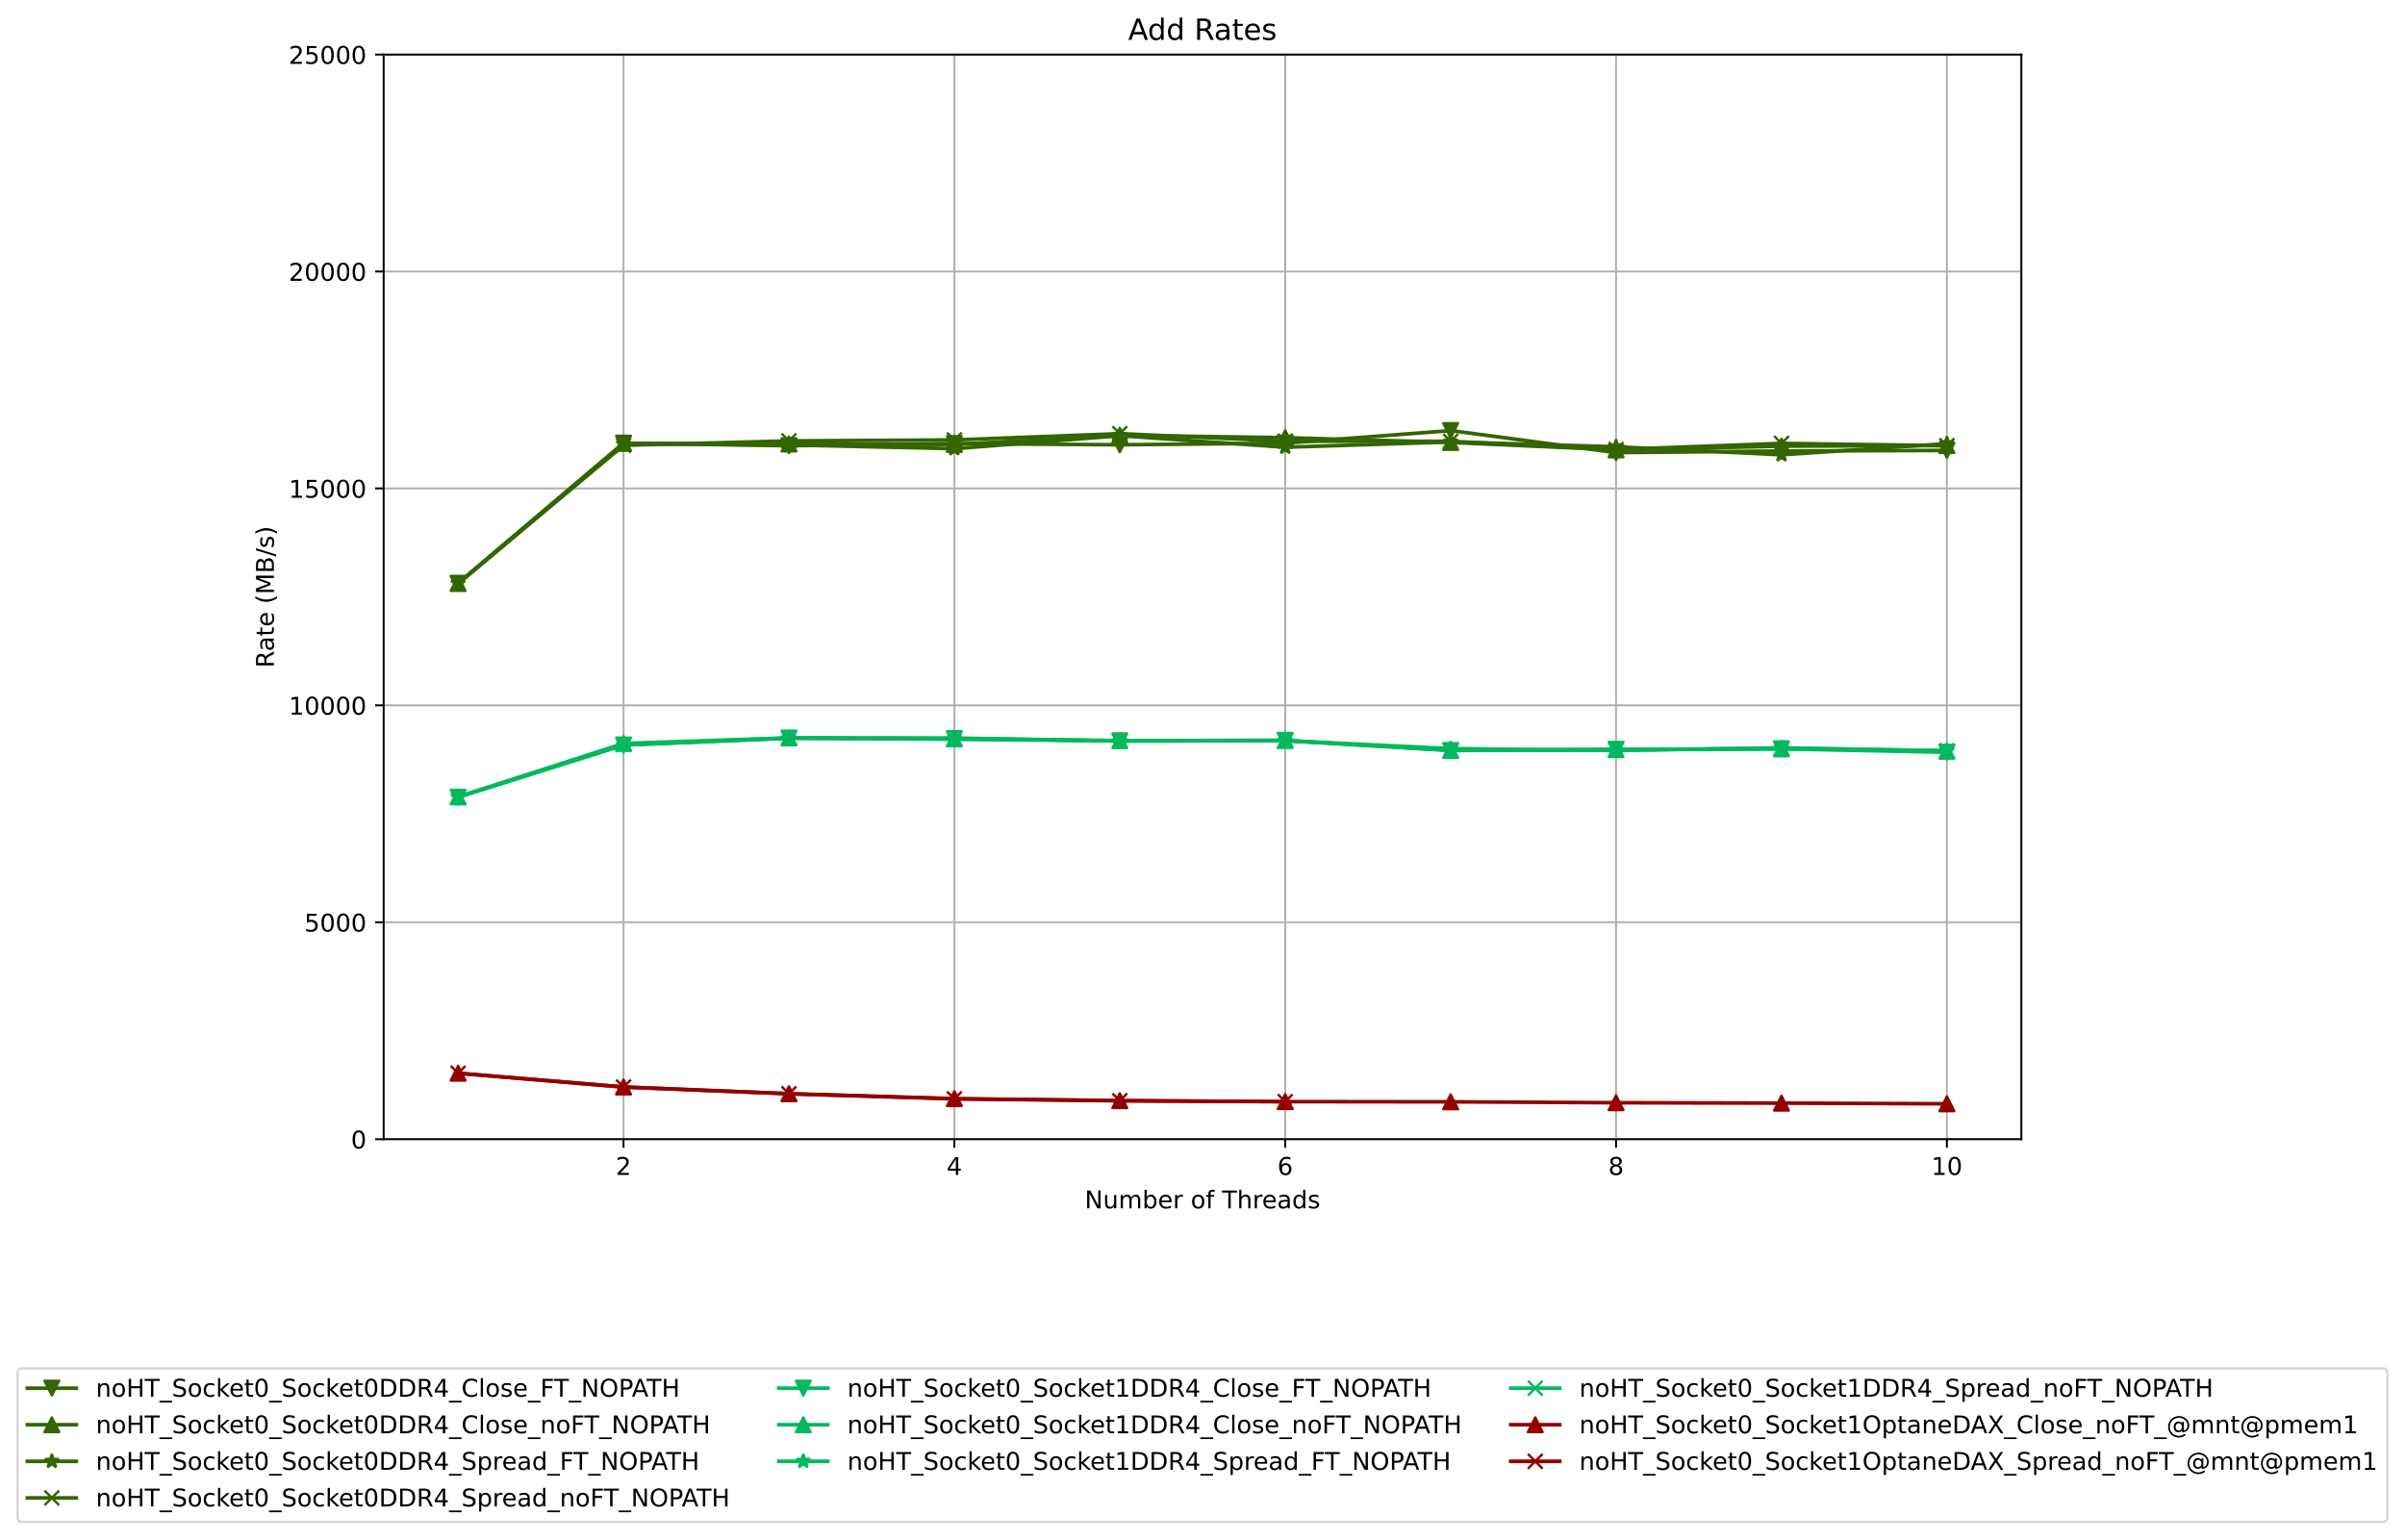 <?xml version="1.0" encoding="utf-8" standalone="no"?>
<!DOCTYPE svg PUBLIC "-//W3C//DTD SVG 1.1//EN"
  "http://www.w3.org/Graphics/SVG/1.1/DTD/svg11.dtd">
<!-- Created with matplotlib (https://matplotlib.org/) -->
<svg height="629.567pt" version="1.1" viewBox="0 0 983.339 629.567" width="983.339pt" xmlns="http://www.w3.org/2000/svg" xmlns:xlink="http://www.w3.org/1999/xlink">
 <defs>
  <style type="text/css">*{stroke-linecap:butt;stroke-linejoin:round;}</style>
 </defs>
 <g id="figure_1">
  <g id="patch_1">
   <path d="M 0 629.567 
L 983.339 629.567 
L 983.339 0 
L 0 0 
z
" style="fill:#ffffff;"/>
  </g>
  <g id="axes_1">
   <g id="patch_2">
    <path d="M 156.87 465.838 
L 826.47 465.838 
L 826.47 22.318 
L 156.87 22.318 
z
" style="fill:#ffffff;"/>
   </g>
   <g id="matplotlib.axis_1">
    <g id="xtick_1">
     <g id="line2d_1">
      <path clip-path="url(#pcc75bc74fb)" d="M 254.942 465.838 
L 254.942 22.318 
" style="fill:none;stroke:#b0b0b0;stroke-linecap:square;stroke-width:0.8;"/>
     </g>
     <g id="line2d_2">
      <defs>
       <path d="M 0 0 
L 0 3.5 
" id="m77b916a78d" style="stroke:#000000;stroke-width:0.8;"/>
      </defs>
      <g>
       <use style="stroke:#000000;stroke-width:0.8;" x="254.942" xlink:href="#m77b916a78d" y="465.838"/>
      </g>
     </g>
     <g id="text_1">
      <!-- 2 -->
      <g transform="translate(251.761 480.437)scale(0.1 -0.1)">
       <defs>
        <path d="M 19.188 8.297 
L 53.609 8.297 
L 53.609 0 
L 7.328 0 
L 7.328 8.297 
Q 12.938 14.109 22.625 23.891 
Q 32.328 33.688 34.812 36.531 
Q 39.547 41.844 41.422 45.531 
Q 43.312 49.219 43.312 52.781 
Q 43.312 58.594 39.234 62.25 
Q 35.156 65.922 28.609 65.922 
Q 23.969 65.922 18.812 64.312 
Q 13.672 62.703 7.812 59.422 
L 7.812 69.391 
Q 13.766 71.781 18.938 73 
Q 24.125 74.219 28.422 74.219 
Q 39.75 74.219 46.484 68.547 
Q 53.219 62.891 53.219 53.422 
Q 53.219 48.922 51.531 44.891 
Q 49.859 40.875 45.406 35.406 
Q 44.188 33.984 37.641 27.219 
Q 31.109 20.453 19.188 8.297 
z
" id="DejaVuSans-50"/>
       </defs>
       <use xlink:href="#DejaVuSans-50"/>
      </g>
     </g>
    </g>
    <g id="xtick_2">
     <g id="line2d_3">
      <path clip-path="url(#pcc75bc74fb)" d="M 390.215 465.838 
L 390.215 22.318 
" style="fill:none;stroke:#b0b0b0;stroke-linecap:square;stroke-width:0.8;"/>
     </g>
     <g id="line2d_4">
      <g>
       <use style="stroke:#000000;stroke-width:0.8;" x="390.215" xlink:href="#m77b916a78d" y="465.838"/>
      </g>
     </g>
     <g id="text_2">
      <!-- 4 -->
      <g transform="translate(387.034 480.437)scale(0.1 -0.1)">
       <defs>
        <path d="M 37.797 64.312 
L 12.891 25.391 
L 37.797 25.391 
z
M 35.203 72.906 
L 47.609 72.906 
L 47.609 25.391 
L 58.016 25.391 
L 58.016 17.188 
L 47.609 17.188 
L 47.609 0 
L 37.797 0 
L 37.797 17.188 
L 4.891 17.188 
L 4.891 26.703 
z
" id="DejaVuSans-52"/>
       </defs>
       <use xlink:href="#DejaVuSans-52"/>
      </g>
     </g>
    </g>
    <g id="xtick_3">
     <g id="line2d_5">
      <path clip-path="url(#pcc75bc74fb)" d="M 525.488 465.838 
L 525.488 22.318 
" style="fill:none;stroke:#b0b0b0;stroke-linecap:square;stroke-width:0.8;"/>
     </g>
     <g id="line2d_6">
      <g>
       <use style="stroke:#000000;stroke-width:0.8;" x="525.488" xlink:href="#m77b916a78d" y="465.838"/>
      </g>
     </g>
     <g id="text_3">
      <!-- 6 -->
      <g transform="translate(522.306 480.437)scale(0.1 -0.1)">
       <defs>
        <path d="M 33.016 40.375 
Q 26.375 40.375 22.484 35.828 
Q 18.609 31.297 18.609 23.391 
Q 18.609 15.531 22.484 10.953 
Q 26.375 6.391 33.016 6.391 
Q 39.656 6.391 43.531 10.953 
Q 47.406 15.531 47.406 23.391 
Q 47.406 31.297 43.531 35.828 
Q 39.656 40.375 33.016 40.375 
z
M 52.594 71.297 
L 52.594 62.312 
Q 48.875 64.062 45.094 64.984 
Q 41.312 65.922 37.594 65.922 
Q 27.828 65.922 22.672 59.328 
Q 17.531 52.734 16.797 39.406 
Q 19.672 43.656 24.016 45.922 
Q 28.375 48.188 33.594 48.188 
Q 44.578 48.188 50.953 41.516 
Q 57.328 34.859 57.328 23.391 
Q 57.328 12.156 50.688 5.359 
Q 44.047 -1.422 33.016 -1.422 
Q 20.359 -1.422 13.672 8.266 
Q 6.984 17.969 6.984 36.375 
Q 6.984 53.656 15.188 63.938 
Q 23.391 74.219 37.203 74.219 
Q 40.922 74.219 44.703 73.484 
Q 48.484 72.75 52.594 71.297 
z
" id="DejaVuSans-54"/>
       </defs>
       <use xlink:href="#DejaVuSans-54"/>
      </g>
     </g>
    </g>
    <g id="xtick_4">
     <g id="line2d_7">
      <path clip-path="url(#pcc75bc74fb)" d="M 660.76 465.838 
L 660.76 22.318 
" style="fill:none;stroke:#b0b0b0;stroke-linecap:square;stroke-width:0.8;"/>
     </g>
     <g id="line2d_8">
      <g>
       <use style="stroke:#000000;stroke-width:0.8;" x="660.76" xlink:href="#m77b916a78d" y="465.838"/>
      </g>
     </g>
     <g id="text_4">
      <!-- 8 -->
      <g transform="translate(657.579 480.437)scale(0.1 -0.1)">
       <defs>
        <path d="M 31.781 34.625 
Q 24.75 34.625 20.719 30.859 
Q 16.703 27.094 16.703 20.516 
Q 16.703 13.922 20.719 10.156 
Q 24.75 6.391 31.781 6.391 
Q 38.812 6.391 42.859 10.172 
Q 46.922 13.969 46.922 20.516 
Q 46.922 27.094 42.891 30.859 
Q 38.875 34.625 31.781 34.625 
z
M 21.922 38.812 
Q 15.578 40.375 12.031 44.719 
Q 8.5 49.078 8.5 55.328 
Q 8.5 64.062 14.719 69.141 
Q 20.953 74.219 31.781 74.219 
Q 42.672 74.219 48.875 69.141 
Q 55.078 64.062 55.078 55.328 
Q 55.078 49.078 51.531 44.719 
Q 48 40.375 41.703 38.812 
Q 48.828 37.156 52.797 32.312 
Q 56.781 27.484 56.781 20.516 
Q 56.781 9.906 50.312 4.234 
Q 43.844 -1.422 31.781 -1.422 
Q 19.734 -1.422 13.25 4.234 
Q 6.781 9.906 6.781 20.516 
Q 6.781 27.484 10.781 32.312 
Q 14.797 37.156 21.922 38.812 
z
M 18.312 54.391 
Q 18.312 48.734 21.844 45.562 
Q 25.391 42.391 31.781 42.391 
Q 38.141 42.391 41.719 45.562 
Q 45.312 48.734 45.312 54.391 
Q 45.312 60.062 41.719 63.234 
Q 38.141 66.406 31.781 66.406 
Q 25.391 66.406 21.844 63.234 
Q 18.312 60.062 18.312 54.391 
z
" id="DejaVuSans-56"/>
       </defs>
       <use xlink:href="#DejaVuSans-56"/>
      </g>
     </g>
    </g>
    <g id="xtick_5">
     <g id="line2d_9">
      <path clip-path="url(#pcc75bc74fb)" d="M 796.033 465.838 
L 796.033 22.318 
" style="fill:none;stroke:#b0b0b0;stroke-linecap:square;stroke-width:0.8;"/>
     </g>
     <g id="line2d_10">
      <g>
       <use style="stroke:#000000;stroke-width:0.8;" x="796.033" xlink:href="#m77b916a78d" y="465.838"/>
      </g>
     </g>
     <g id="text_5">
      <!-- 10 -->
      <g transform="translate(789.671 480.437)scale(0.1 -0.1)">
       <defs>
        <path d="M 12.406 8.297 
L 28.516 8.297 
L 28.516 63.922 
L 10.984 60.406 
L 10.984 69.391 
L 28.422 72.906 
L 38.281 72.906 
L 38.281 8.297 
L 54.391 8.297 
L 54.391 0 
L 12.406 0 
z
" id="DejaVuSans-49"/>
        <path d="M 31.781 66.406 
Q 24.172 66.406 20.328 58.906 
Q 16.5 51.422 16.5 36.375 
Q 16.5 21.391 20.328 13.891 
Q 24.172 6.391 31.781 6.391 
Q 39.453 6.391 43.281 13.891 
Q 47.125 21.391 47.125 36.375 
Q 47.125 51.422 43.281 58.906 
Q 39.453 66.406 31.781 66.406 
z
M 31.781 74.219 
Q 44.047 74.219 50.516 64.516 
Q 56.984 54.828 56.984 36.375 
Q 56.984 17.969 50.516 8.266 
Q 44.047 -1.422 31.781 -1.422 
Q 19.531 -1.422 13.062 8.266 
Q 6.594 17.969 6.594 36.375 
Q 6.594 54.828 13.062 64.516 
Q 19.531 74.219 31.781 74.219 
z
" id="DejaVuSans-48"/>
       </defs>
       <use xlink:href="#DejaVuSans-49"/>
       <use x="63.623" xlink:href="#DejaVuSans-48"/>
      </g>
     </g>
    </g>
    <g id="text_6">
     <!-- Number of Threads -->
     <g transform="translate(443.501 494.115)scale(0.1 -0.1)">
      <defs>
       <path d="M 9.812 72.906 
L 23.094 72.906 
L 55.422 11.922 
L 55.422 72.906 
L 64.984 72.906 
L 64.984 0 
L 51.703 0 
L 19.391 60.984 
L 19.391 0 
L 9.812 0 
z
" id="DejaVuSans-78"/>
       <path d="M 8.5 21.578 
L 8.5 54.688 
L 17.484 54.688 
L 17.484 21.922 
Q 17.484 14.156 20.5 10.266 
Q 23.531 6.391 29.594 6.391 
Q 36.859 6.391 41.078 11.031 
Q 45.312 15.672 45.312 23.688 
L 45.312 54.688 
L 54.297 54.688 
L 54.297 0 
L 45.312 0 
L 45.312 8.406 
Q 42.047 3.422 37.719 1 
Q 33.406 -1.422 27.688 -1.422 
Q 18.266 -1.422 13.375 4.438 
Q 8.5 10.297 8.5 21.578 
z
M 31.109 56 
z
" id="DejaVuSans-117"/>
       <path d="M 52 44.188 
Q 55.375 50.25 60.062 53.125 
Q 64.75 56 71.094 56 
Q 79.641 56 84.281 50.016 
Q 88.922 44.047 88.922 33.016 
L 88.922 0 
L 79.891 0 
L 79.891 32.719 
Q 79.891 40.578 77.094 44.375 
Q 74.312 48.188 68.609 48.188 
Q 61.625 48.188 57.562 43.547 
Q 53.516 38.922 53.516 30.906 
L 53.516 0 
L 44.484 0 
L 44.484 32.719 
Q 44.484 40.625 41.703 44.406 
Q 38.922 48.188 33.109 48.188 
Q 26.219 48.188 22.156 43.531 
Q 18.109 38.875 18.109 30.906 
L 18.109 0 
L 9.078 0 
L 9.078 54.688 
L 18.109 54.688 
L 18.109 46.188 
Q 21.188 51.219 25.484 53.609 
Q 29.781 56 35.688 56 
Q 41.656 56 45.828 52.969 
Q 50 49.953 52 44.188 
z
" id="DejaVuSans-109"/>
       <path d="M 48.688 27.297 
Q 48.688 37.203 44.609 42.844 
Q 40.531 48.484 33.406 48.484 
Q 26.266 48.484 22.188 42.844 
Q 18.109 37.203 18.109 27.297 
Q 18.109 17.391 22.188 11.75 
Q 26.266 6.109 33.406 6.109 
Q 40.531 6.109 44.609 11.75 
Q 48.688 17.391 48.688 27.297 
z
M 18.109 46.391 
Q 20.953 51.266 25.266 53.625 
Q 29.594 56 35.594 56 
Q 45.562 56 51.781 48.094 
Q 58.016 40.188 58.016 27.297 
Q 58.016 14.406 51.781 6.484 
Q 45.562 -1.422 35.594 -1.422 
Q 29.594 -1.422 25.266 0.953 
Q 20.953 3.328 18.109 8.203 
L 18.109 0 
L 9.078 0 
L 9.078 75.984 
L 18.109 75.984 
z
" id="DejaVuSans-98"/>
       <path d="M 56.203 29.594 
L 56.203 25.203 
L 14.891 25.203 
Q 15.484 15.922 20.484 11.062 
Q 25.484 6.203 34.422 6.203 
Q 39.594 6.203 44.453 7.469 
Q 49.312 8.734 54.109 11.281 
L 54.109 2.781 
Q 49.266 0.734 44.188 -0.344 
Q 39.109 -1.422 33.891 -1.422 
Q 20.797 -1.422 13.156 6.188 
Q 5.516 13.812 5.516 26.812 
Q 5.516 40.234 12.766 48.109 
Q 20.016 56 32.328 56 
Q 43.359 56 49.781 48.891 
Q 56.203 41.797 56.203 29.594 
z
M 47.219 32.234 
Q 47.125 39.594 43.094 43.984 
Q 39.062 48.391 32.422 48.391 
Q 24.906 48.391 20.391 44.141 
Q 15.875 39.891 15.188 32.172 
z
" id="DejaVuSans-101"/>
       <path d="M 41.109 46.297 
Q 39.594 47.172 37.812 47.578 
Q 36.031 48 33.891 48 
Q 26.266 48 22.188 43.047 
Q 18.109 38.094 18.109 28.812 
L 18.109 0 
L 9.078 0 
L 9.078 54.688 
L 18.109 54.688 
L 18.109 46.188 
Q 20.953 51.172 25.484 53.578 
Q 30.031 56 36.531 56 
Q 37.453 56 38.578 55.875 
Q 39.703 55.766 41.062 55.516 
z
" id="DejaVuSans-114"/>
       <path id="DejaVuSans-32"/>
       <path d="M 30.609 48.391 
Q 23.391 48.391 19.188 42.75 
Q 14.984 37.109 14.984 27.297 
Q 14.984 17.484 19.156 11.844 
Q 23.344 6.203 30.609 6.203 
Q 37.797 6.203 41.984 11.859 
Q 46.188 17.531 46.188 27.297 
Q 46.188 37.016 41.984 42.703 
Q 37.797 48.391 30.609 48.391 
z
M 30.609 56 
Q 42.328 56 49.016 48.375 
Q 55.719 40.766 55.719 27.297 
Q 55.719 13.875 49.016 6.219 
Q 42.328 -1.422 30.609 -1.422 
Q 18.844 -1.422 12.172 6.219 
Q 5.516 13.875 5.516 27.297 
Q 5.516 40.766 12.172 48.375 
Q 18.844 56 30.609 56 
z
" id="DejaVuSans-111"/>
       <path d="M 37.109 75.984 
L 37.109 68.5 
L 28.516 68.5 
Q 23.688 68.5 21.797 66.547 
Q 19.922 64.594 19.922 59.516 
L 19.922 54.688 
L 34.719 54.688 
L 34.719 47.703 
L 19.922 47.703 
L 19.922 0 
L 10.891 0 
L 10.891 47.703 
L 2.297 47.703 
L 2.297 54.688 
L 10.891 54.688 
L 10.891 58.5 
Q 10.891 67.625 15.141 71.797 
Q 19.391 75.984 28.609 75.984 
z
" id="DejaVuSans-102"/>
       <path d="M -0.297 72.906 
L 61.375 72.906 
L 61.375 64.594 
L 35.5 64.594 
L 35.5 0 
L 25.594 0 
L 25.594 64.594 
L -0.297 64.594 
z
" id="DejaVuSans-84"/>
       <path d="M 54.891 33.016 
L 54.891 0 
L 45.906 0 
L 45.906 32.719 
Q 45.906 40.484 42.875 44.328 
Q 39.844 48.188 33.797 48.188 
Q 26.516 48.188 22.312 43.547 
Q 18.109 38.922 18.109 30.906 
L 18.109 0 
L 9.078 0 
L 9.078 75.984 
L 18.109 75.984 
L 18.109 46.188 
Q 21.344 51.125 25.703 53.562 
Q 30.078 56 35.797 56 
Q 45.219 56 50.047 50.172 
Q 54.891 44.344 54.891 33.016 
z
" id="DejaVuSans-104"/>
       <path d="M 34.281 27.484 
Q 23.391 27.484 19.188 25 
Q 14.984 22.516 14.984 16.5 
Q 14.984 11.719 18.141 8.906 
Q 21.297 6.109 26.703 6.109 
Q 34.188 6.109 38.703 11.406 
Q 43.219 16.703 43.219 25.484 
L 43.219 27.484 
z
M 52.203 31.203 
L 52.203 0 
L 43.219 0 
L 43.219 8.297 
Q 40.141 3.328 35.547 0.953 
Q 30.953 -1.422 24.312 -1.422 
Q 15.922 -1.422 10.953 3.297 
Q 6 8.016 6 15.922 
Q 6 25.141 12.172 29.828 
Q 18.359 34.516 30.609 34.516 
L 43.219 34.516 
L 43.219 35.406 
Q 43.219 41.609 39.141 45 
Q 35.062 48.391 27.688 48.391 
Q 23 48.391 18.547 47.266 
Q 14.109 46.141 10.016 43.891 
L 10.016 52.203 
Q 14.938 54.109 19.578 55.047 
Q 24.219 56 28.609 56 
Q 40.484 56 46.344 49.844 
Q 52.203 43.703 52.203 31.203 
z
" id="DejaVuSans-97"/>
       <path d="M 45.406 46.391 
L 45.406 75.984 
L 54.391 75.984 
L 54.391 0 
L 45.406 0 
L 45.406 8.203 
Q 42.578 3.328 38.25 0.953 
Q 33.938 -1.422 27.875 -1.422 
Q 17.969 -1.422 11.734 6.484 
Q 5.516 14.406 5.516 27.297 
Q 5.516 40.188 11.734 48.094 
Q 17.969 56 27.875 56 
Q 33.938 56 38.25 53.625 
Q 42.578 51.266 45.406 46.391 
z
M 14.797 27.297 
Q 14.797 17.391 18.875 11.75 
Q 22.953 6.109 30.078 6.109 
Q 37.203 6.109 41.297 11.75 
Q 45.406 17.391 45.406 27.297 
Q 45.406 37.203 41.297 42.844 
Q 37.203 48.484 30.078 48.484 
Q 22.953 48.484 18.875 42.844 
Q 14.797 37.203 14.797 27.297 
z
" id="DejaVuSans-100"/>
       <path d="M 44.281 53.078 
L 44.281 44.578 
Q 40.484 46.531 36.375 47.5 
Q 32.281 48.484 27.875 48.484 
Q 21.188 48.484 17.844 46.438 
Q 14.5 44.391 14.5 40.281 
Q 14.5 37.156 16.891 35.375 
Q 19.281 33.594 26.516 31.984 
L 29.594 31.297 
Q 39.156 29.25 43.188 25.516 
Q 47.219 21.781 47.219 15.094 
Q 47.219 7.469 41.188 3.016 
Q 35.156 -1.422 24.609 -1.422 
Q 20.219 -1.422 15.453 -0.562 
Q 10.688 0.297 5.422 2 
L 5.422 11.281 
Q 10.406 8.688 15.234 7.391 
Q 20.062 6.109 24.812 6.109 
Q 31.156 6.109 34.562 8.281 
Q 37.984 10.453 37.984 14.406 
Q 37.984 18.062 35.516 20.016 
Q 33.062 21.969 24.703 23.781 
L 21.578 24.516 
Q 13.234 26.266 9.516 29.906 
Q 5.812 33.547 5.812 39.891 
Q 5.812 47.609 11.281 51.797 
Q 16.75 56 26.812 56 
Q 31.781 56 36.172 55.266 
Q 40.578 54.547 44.281 53.078 
z
" id="DejaVuSans-115"/>
      </defs>
      <use xlink:href="#DejaVuSans-78"/>
      <use x="74.805" xlink:href="#DejaVuSans-117"/>
      <use x="138.184" xlink:href="#DejaVuSans-109"/>
      <use x="235.596" xlink:href="#DejaVuSans-98"/>
      <use x="299.072" xlink:href="#DejaVuSans-101"/>
      <use x="360.596" xlink:href="#DejaVuSans-114"/>
      <use x="401.709" xlink:href="#DejaVuSans-32"/>
      <use x="433.496" xlink:href="#DejaVuSans-111"/>
      <use x="494.678" xlink:href="#DejaVuSans-102"/>
      <use x="529.883" xlink:href="#DejaVuSans-32"/>
      <use x="561.67" xlink:href="#DejaVuSans-84"/>
      <use x="622.754" xlink:href="#DejaVuSans-104"/>
      <use x="686.133" xlink:href="#DejaVuSans-114"/>
      <use x="724.996" xlink:href="#DejaVuSans-101"/>
      <use x="786.52" xlink:href="#DejaVuSans-97"/>
      <use x="847.799" xlink:href="#DejaVuSans-100"/>
      <use x="911.275" xlink:href="#DejaVuSans-115"/>
     </g>
    </g>
   </g>
   <g id="matplotlib.axis_2">
    <g id="ytick_1">
     <g id="line2d_11">
      <path clip-path="url(#pcc75bc74fb)" d="M 156.87 465.838 
L 826.47 465.838 
" style="fill:none;stroke:#b0b0b0;stroke-linecap:square;stroke-width:0.8;"/>
     </g>
     <g id="line2d_12">
      <defs>
       <path d="M 0 0 
L -3.5 0 
" id="m9a85175bd6" style="stroke:#000000;stroke-width:0.8;"/>
      </defs>
      <g>
       <use style="stroke:#000000;stroke-width:0.8;" x="156.87" xlink:href="#m9a85175bd6" y="465.838"/>
      </g>
     </g>
     <g id="text_7">
      <!-- 0 -->
      <g transform="translate(143.507 469.637)scale(0.1 -0.1)">
       <use xlink:href="#DejaVuSans-48"/>
      </g>
     </g>
    </g>
    <g id="ytick_2">
     <g id="line2d_13">
      <path clip-path="url(#pcc75bc74fb)" d="M 156.87 377.134 
L 826.47 377.134 
" style="fill:none;stroke:#b0b0b0;stroke-linecap:square;stroke-width:0.8;"/>
     </g>
     <g id="line2d_14">
      <g>
       <use style="stroke:#000000;stroke-width:0.8;" x="156.87" xlink:href="#m9a85175bd6" y="377.134"/>
      </g>
     </g>
     <g id="text_8">
      <!-- 5000 -->
      <g transform="translate(124.42 380.933)scale(0.1 -0.1)">
       <defs>
        <path d="M 10.797 72.906 
L 49.516 72.906 
L 49.516 64.594 
L 19.828 64.594 
L 19.828 46.734 
Q 21.969 47.469 24.109 47.828 
Q 26.266 48.188 28.422 48.188 
Q 40.625 48.188 47.75 41.5 
Q 54.891 34.812 54.891 23.391 
Q 54.891 11.625 47.562 5.094 
Q 40.234 -1.422 26.906 -1.422 
Q 22.312 -1.422 17.547 -0.641 
Q 12.797 0.141 7.719 1.703 
L 7.719 11.625 
Q 12.109 9.234 16.797 8.062 
Q 21.484 6.891 26.703 6.891 
Q 35.156 6.891 40.078 11.328 
Q 45.016 15.766 45.016 23.391 
Q 45.016 31 40.078 35.438 
Q 35.156 39.891 26.703 39.891 
Q 22.75 39.891 18.812 39.016 
Q 14.891 38.141 10.797 36.281 
z
" id="DejaVuSans-53"/>
       </defs>
       <use xlink:href="#DejaVuSans-53"/>
       <use x="63.623" xlink:href="#DejaVuSans-48"/>
       <use x="127.246" xlink:href="#DejaVuSans-48"/>
       <use x="190.869" xlink:href="#DejaVuSans-48"/>
      </g>
     </g>
    </g>
    <g id="ytick_3">
     <g id="line2d_15">
      <path clip-path="url(#pcc75bc74fb)" d="M 156.87 288.43 
L 826.47 288.43 
" style="fill:none;stroke:#b0b0b0;stroke-linecap:square;stroke-width:0.8;"/>
     </g>
     <g id="line2d_16">
      <g>
       <use style="stroke:#000000;stroke-width:0.8;" x="156.87" xlink:href="#m9a85175bd6" y="288.43"/>
      </g>
     </g>
     <g id="text_9">
      <!-- 10000 -->
      <g transform="translate(118.057 292.229)scale(0.1 -0.1)">
       <use xlink:href="#DejaVuSans-49"/>
       <use x="63.623" xlink:href="#DejaVuSans-48"/>
       <use x="127.246" xlink:href="#DejaVuSans-48"/>
       <use x="190.869" xlink:href="#DejaVuSans-48"/>
       <use x="254.492" xlink:href="#DejaVuSans-48"/>
      </g>
     </g>
    </g>
    <g id="ytick_4">
     <g id="line2d_17">
      <path clip-path="url(#pcc75bc74fb)" d="M 156.87 199.726 
L 826.47 199.726 
" style="fill:none;stroke:#b0b0b0;stroke-linecap:square;stroke-width:0.8;"/>
     </g>
     <g id="line2d_18">
      <g>
       <use style="stroke:#000000;stroke-width:0.8;" x="156.87" xlink:href="#m9a85175bd6" y="199.726"/>
      </g>
     </g>
     <g id="text_10">
      <!-- 15000 -->
      <g transform="translate(118.057 203.525)scale(0.1 -0.1)">
       <use xlink:href="#DejaVuSans-49"/>
       <use x="63.623" xlink:href="#DejaVuSans-53"/>
       <use x="127.246" xlink:href="#DejaVuSans-48"/>
       <use x="190.869" xlink:href="#DejaVuSans-48"/>
       <use x="254.492" xlink:href="#DejaVuSans-48"/>
      </g>
     </g>
    </g>
    <g id="ytick_5">
     <g id="line2d_19">
      <path clip-path="url(#pcc75bc74fb)" d="M 156.87 111.022 
L 826.47 111.022 
" style="fill:none;stroke:#b0b0b0;stroke-linecap:square;stroke-width:0.8;"/>
     </g>
     <g id="line2d_20">
      <g>
       <use style="stroke:#000000;stroke-width:0.8;" x="156.87" xlink:href="#m9a85175bd6" y="111.022"/>
      </g>
     </g>
     <g id="text_11">
      <!-- 20000 -->
      <g transform="translate(118.057 114.821)scale(0.1 -0.1)">
       <use xlink:href="#DejaVuSans-50"/>
       <use x="63.623" xlink:href="#DejaVuSans-48"/>
       <use x="127.246" xlink:href="#DejaVuSans-48"/>
       <use x="190.869" xlink:href="#DejaVuSans-48"/>
       <use x="254.492" xlink:href="#DejaVuSans-48"/>
      </g>
     </g>
    </g>
    <g id="ytick_6">
     <g id="line2d_21">
      <path clip-path="url(#pcc75bc74fb)" d="M 156.87 22.318 
L 826.47 22.318 
" style="fill:none;stroke:#b0b0b0;stroke-linecap:square;stroke-width:0.8;"/>
     </g>
     <g id="line2d_22">
      <g>
       <use style="stroke:#000000;stroke-width:0.8;" x="156.87" xlink:href="#m9a85175bd6" y="22.318"/>
      </g>
     </g>
     <g id="text_12">
      <!-- 25000 -->
      <g transform="translate(118.057 26.117)scale(0.1 -0.1)">
       <use xlink:href="#DejaVuSans-50"/>
       <use x="63.623" xlink:href="#DejaVuSans-53"/>
       <use x="127.246" xlink:href="#DejaVuSans-48"/>
       <use x="190.869" xlink:href="#DejaVuSans-48"/>
       <use x="254.492" xlink:href="#DejaVuSans-48"/>
      </g>
     </g>
    </g>
    <g id="text_13">
     <!-- Rate (MB/s) -->
     <g transform="translate(111.977 273.065)rotate(-90)scale(0.1 -0.1)">
      <defs>
       <path d="M 44.391 34.188 
Q 47.562 33.109 50.562 29.594 
Q 53.562 26.078 56.594 19.922 
L 66.609 0 
L 56 0 
L 46.688 18.703 
Q 43.062 26.031 39.672 28.422 
Q 36.281 30.812 30.422 30.812 
L 19.672 30.812 
L 19.672 0 
L 9.812 0 
L 9.812 72.906 
L 32.078 72.906 
Q 44.578 72.906 50.734 67.672 
Q 56.891 62.453 56.891 51.906 
Q 56.891 45.016 53.688 40.469 
Q 50.484 35.938 44.391 34.188 
z
M 19.672 64.797 
L 19.672 38.922 
L 32.078 38.922 
Q 39.203 38.922 42.844 42.219 
Q 46.484 45.516 46.484 51.906 
Q 46.484 58.297 42.844 61.547 
Q 39.203 64.797 32.078 64.797 
z
" id="DejaVuSans-82"/>
       <path d="M 18.312 70.219 
L 18.312 54.688 
L 36.812 54.688 
L 36.812 47.703 
L 18.312 47.703 
L 18.312 18.016 
Q 18.312 11.328 20.141 9.422 
Q 21.969 7.516 27.594 7.516 
L 36.812 7.516 
L 36.812 0 
L 27.594 0 
Q 17.188 0 13.234 3.875 
Q 9.281 7.766 9.281 18.016 
L 9.281 47.703 
L 2.688 47.703 
L 2.688 54.688 
L 9.281 54.688 
L 9.281 70.219 
z
" id="DejaVuSans-116"/>
       <path d="M 31 75.875 
Q 24.469 64.656 21.281 53.656 
Q 18.109 42.672 18.109 31.391 
Q 18.109 20.125 21.312 9.062 
Q 24.516 -2 31 -13.188 
L 23.188 -13.188 
Q 15.875 -1.703 12.234 9.375 
Q 8.594 20.453 8.594 31.391 
Q 8.594 42.281 12.203 53.312 
Q 15.828 64.359 23.188 75.875 
z
" id="DejaVuSans-40"/>
       <path d="M 9.812 72.906 
L 24.516 72.906 
L 43.109 23.297 
L 61.812 72.906 
L 76.516 72.906 
L 76.516 0 
L 66.891 0 
L 66.891 64.016 
L 48.094 14.016 
L 38.188 14.016 
L 19.391 64.016 
L 19.391 0 
L 9.812 0 
z
" id="DejaVuSans-77"/>
       <path d="M 19.672 34.812 
L 19.672 8.109 
L 35.5 8.109 
Q 43.453 8.109 47.281 11.406 
Q 51.125 14.703 51.125 21.484 
Q 51.125 28.328 47.281 31.562 
Q 43.453 34.812 35.5 34.812 
z
M 19.672 64.797 
L 19.672 42.828 
L 34.281 42.828 
Q 41.5 42.828 45.031 45.531 
Q 48.578 48.25 48.578 53.812 
Q 48.578 59.328 45.031 62.062 
Q 41.5 64.797 34.281 64.797 
z
M 9.812 72.906 
L 35.016 72.906 
Q 46.297 72.906 52.391 68.219 
Q 58.5 63.531 58.5 54.891 
Q 58.5 48.188 55.375 44.234 
Q 52.25 40.281 46.188 39.312 
Q 53.469 37.75 57.5 32.781 
Q 61.531 27.828 61.531 20.406 
Q 61.531 10.641 54.891 5.312 
Q 48.25 0 35.984 0 
L 9.812 0 
z
" id="DejaVuSans-66"/>
       <path d="M 25.391 72.906 
L 33.688 72.906 
L 8.297 -9.281 
L 0 -9.281 
z
" id="DejaVuSans-47"/>
       <path d="M 8.016 75.875 
L 15.828 75.875 
Q 23.141 64.359 26.781 53.312 
Q 30.422 42.281 30.422 31.391 
Q 30.422 20.453 26.781 9.375 
Q 23.141 -1.703 15.828 -13.188 
L 8.016 -13.188 
Q 14.5 -2 17.703 9.062 
Q 20.906 20.125 20.906 31.391 
Q 20.906 42.672 17.703 53.656 
Q 14.5 64.656 8.016 75.875 
z
" id="DejaVuSans-41"/>
      </defs>
      <use xlink:href="#DejaVuSans-82"/>
      <use x="67.232" xlink:href="#DejaVuSans-97"/>
      <use x="128.512" xlink:href="#DejaVuSans-116"/>
      <use x="167.721" xlink:href="#DejaVuSans-101"/>
      <use x="229.244" xlink:href="#DejaVuSans-32"/>
      <use x="261.031" xlink:href="#DejaVuSans-40"/>
      <use x="300.045" xlink:href="#DejaVuSans-77"/>
      <use x="386.324" xlink:href="#DejaVuSans-66"/>
      <use x="454.928" xlink:href="#DejaVuSans-47"/>
      <use x="488.619" xlink:href="#DejaVuSans-115"/>
      <use x="540.719" xlink:href="#DejaVuSans-41"/>
     </g>
    </g>
   </g>
   <g id="line2d_23">
    <path clip-path="url(#pcc75bc74fb)" d="M 187.306 238.529 
L 254.942 181.221 
L 322.579 182.267 
L 390.215 181.373 
L 457.851 181.882 
L 525.488 181.217 
L 593.124 176.071 
L 660.76 185.083 
L 728.397 184.414 
L 796.033 184.192 
" style="fill:none;stroke:#336600;stroke-linecap:square;stroke-width:1.5;"/>
    <defs>
     <path d="M -0 3 
L 3 -3 
L -3 -3 
z
" id="m38f3504e14" style="stroke:#336600;stroke-linejoin:miter;"/>
    </defs>
    <g clip-path="url(#pcc75bc74fb)">
     <use style="fill:#336600;stroke:#336600;stroke-linejoin:miter;" x="187.306" xlink:href="#m38f3504e14" y="238.529"/>
     <use style="fill:#336600;stroke:#336600;stroke-linejoin:miter;" x="254.942" xlink:href="#m38f3504e14" y="181.221"/>
     <use style="fill:#336600;stroke:#336600;stroke-linejoin:miter;" x="322.579" xlink:href="#m38f3504e14" y="182.267"/>
     <use style="fill:#336600;stroke:#336600;stroke-linejoin:miter;" x="390.215" xlink:href="#m38f3504e14" y="181.373"/>
     <use style="fill:#336600;stroke:#336600;stroke-linejoin:miter;" x="457.851" xlink:href="#m38f3504e14" y="181.882"/>
     <use style="fill:#336600;stroke:#336600;stroke-linejoin:miter;" x="525.488" xlink:href="#m38f3504e14" y="181.217"/>
     <use style="fill:#336600;stroke:#336600;stroke-linejoin:miter;" x="593.124" xlink:href="#m38f3504e14" y="176.071"/>
     <use style="fill:#336600;stroke:#336600;stroke-linejoin:miter;" x="660.76" xlink:href="#m38f3504e14" y="185.083"/>
     <use style="fill:#336600;stroke:#336600;stroke-linejoin:miter;" x="728.397" xlink:href="#m38f3504e14" y="184.414"/>
     <use style="fill:#336600;stroke:#336600;stroke-linejoin:miter;" x="796.033" xlink:href="#m38f3504e14" y="184.192"/>
    </g>
   </g>
   <g id="line2d_24">
    <path clip-path="url(#pcc75bc74fb)" d="M 187.306 238.587 
L 254.942 181.283 
L 322.579 181.551 
L 390.215 181.739 
L 457.851 178.01 
L 525.488 178.964 
L 593.124 180.919 
L 660.76 183.962 
L 728.397 182.438 
L 796.033 182.196 
" style="fill:none;stroke:#336600;stroke-linecap:square;stroke-width:1.5;"/>
    <defs>
     <path d="M 0 -3 
L -3 3 
L 3 3 
z
" id="m4e8fd4ae0d" style="stroke:#336600;stroke-linejoin:miter;"/>
    </defs>
    <g clip-path="url(#pcc75bc74fb)">
     <use style="fill:#336600;stroke:#336600;stroke-linejoin:miter;" x="187.306" xlink:href="#m4e8fd4ae0d" y="238.587"/>
     <use style="fill:#336600;stroke:#336600;stroke-linejoin:miter;" x="254.942" xlink:href="#m4e8fd4ae0d" y="181.283"/>
     <use style="fill:#336600;stroke:#336600;stroke-linejoin:miter;" x="322.579" xlink:href="#m4e8fd4ae0d" y="181.551"/>
     <use style="fill:#336600;stroke:#336600;stroke-linejoin:miter;" x="390.215" xlink:href="#m4e8fd4ae0d" y="181.739"/>
     <use style="fill:#336600;stroke:#336600;stroke-linejoin:miter;" x="457.851" xlink:href="#m4e8fd4ae0d" y="178.01"/>
     <use style="fill:#336600;stroke:#336600;stroke-linejoin:miter;" x="525.488" xlink:href="#m4e8fd4ae0d" y="178.964"/>
     <use style="fill:#336600;stroke:#336600;stroke-linejoin:miter;" x="593.124" xlink:href="#m4e8fd4ae0d" y="180.919"/>
     <use style="fill:#336600;stroke:#336600;stroke-linejoin:miter;" x="660.76" xlink:href="#m4e8fd4ae0d" y="183.962"/>
     <use style="fill:#336600;stroke:#336600;stroke-linejoin:miter;" x="728.397" xlink:href="#m4e8fd4ae0d" y="182.438"/>
     <use style="fill:#336600;stroke:#336600;stroke-linejoin:miter;" x="796.033" xlink:href="#m4e8fd4ae0d" y="182.196"/>
    </g>
   </g>
   <g id="line2d_25">
    <path clip-path="url(#pcc75bc74fb)" d="M 187.306 238.513 
L 254.942 181.469 
L 322.579 181.945 
L 390.215 183.467 
L 457.851 178.173 
L 525.488 182.878 
L 593.124 180.733 
L 660.76 182.686 
L 728.397 185.972 
L 796.033 181.414 
" style="fill:none;stroke:#336600;stroke-linecap:square;stroke-width:1.5;"/>
    <defs>
     <path d="M 0 -3 
L -0.674 -0.927 
L -2.853 -0.927 
L -1.09 0.354 
L -1.763 2.427 
L -0 1.146 
L 1.763 2.427 
L 1.09 0.354 
L 2.853 -0.927 
L 0.674 -0.927 
z
" id="mdbc0d7b412" style="stroke:#336600;stroke-linejoin:bevel;"/>
    </defs>
    <g clip-path="url(#pcc75bc74fb)">
     <use style="fill:#336600;stroke:#336600;stroke-linejoin:bevel;" x="187.306" xlink:href="#mdbc0d7b412" y="238.513"/>
     <use style="fill:#336600;stroke:#336600;stroke-linejoin:bevel;" x="254.942" xlink:href="#mdbc0d7b412" y="181.469"/>
     <use style="fill:#336600;stroke:#336600;stroke-linejoin:bevel;" x="322.579" xlink:href="#mdbc0d7b412" y="181.945"/>
     <use style="fill:#336600;stroke:#336600;stroke-linejoin:bevel;" x="390.215" xlink:href="#mdbc0d7b412" y="183.467"/>
     <use style="fill:#336600;stroke:#336600;stroke-linejoin:bevel;" x="457.851" xlink:href="#mdbc0d7b412" y="178.173"/>
     <use style="fill:#336600;stroke:#336600;stroke-linejoin:bevel;" x="525.488" xlink:href="#mdbc0d7b412" y="182.878"/>
     <use style="fill:#336600;stroke:#336600;stroke-linejoin:bevel;" x="593.124" xlink:href="#mdbc0d7b412" y="180.733"/>
     <use style="fill:#336600;stroke:#336600;stroke-linejoin:bevel;" x="660.76" xlink:href="#mdbc0d7b412" y="182.686"/>
     <use style="fill:#336600;stroke:#336600;stroke-linejoin:bevel;" x="728.397" xlink:href="#mdbc0d7b412" y="185.972"/>
     <use style="fill:#336600;stroke:#336600;stroke-linejoin:bevel;" x="796.033" xlink:href="#mdbc0d7b412" y="181.414"/>
    </g>
   </g>
   <g id="line2d_26">
    <path clip-path="url(#pcc75bc74fb)" d="M 187.306 238.699 
L 254.942 182.086 
L 322.579 180.286 
L 390.215 179.895 
L 457.851 177.323 
L 525.488 180.415 
L 593.124 180.463 
L 660.76 183.797 
L 728.397 181.306 
L 796.033 182.25 
" style="fill:none;stroke:#336600;stroke-linecap:square;stroke-width:1.5;"/>
    <defs>
     <path d="M -3 3 
L 3 -3 
M -3 -3 
L 3 3 
" id="m7e51fdd6ab" style="stroke:#336600;"/>
    </defs>
    <g clip-path="url(#pcc75bc74fb)">
     <use style="fill:#336600;stroke:#336600;" x="187.306" xlink:href="#m7e51fdd6ab" y="238.699"/>
     <use style="fill:#336600;stroke:#336600;" x="254.942" xlink:href="#m7e51fdd6ab" y="182.086"/>
     <use style="fill:#336600;stroke:#336600;" x="322.579" xlink:href="#m7e51fdd6ab" y="180.286"/>
     <use style="fill:#336600;stroke:#336600;" x="390.215" xlink:href="#m7e51fdd6ab" y="179.895"/>
     <use style="fill:#336600;stroke:#336600;" x="457.851" xlink:href="#m7e51fdd6ab" y="177.323"/>
     <use style="fill:#336600;stroke:#336600;" x="525.488" xlink:href="#m7e51fdd6ab" y="180.415"/>
     <use style="fill:#336600;stroke:#336600;" x="593.124" xlink:href="#m7e51fdd6ab" y="180.463"/>
     <use style="fill:#336600;stroke:#336600;" x="660.76" xlink:href="#m7e51fdd6ab" y="183.797"/>
     <use style="fill:#336600;stroke:#336600;" x="728.397" xlink:href="#m7e51fdd6ab" y="181.306"/>
     <use style="fill:#336600;stroke:#336600;" x="796.033" xlink:href="#m7e51fdd6ab" y="182.25"/>
    </g>
   </g>
   <g id="line2d_27">
    <path clip-path="url(#pcc75bc74fb)" d="M 187.306 326.003 
L 254.942 304.652 
L 322.579 301.833 
L 390.215 301.998 
L 457.851 302.921 
L 525.488 302.713 
L 593.124 306.916 
L 660.76 306.4 
L 728.397 306.224 
L 796.033 307.615 
" style="fill:none;stroke:#03b95e;stroke-linecap:square;stroke-width:1.5;"/>
    <defs>
     <path d="M -0 3 
L 3 -3 
L -3 -3 
z
" id="ma1fc81f731" style="stroke:#03b95e;stroke-linejoin:miter;"/>
    </defs>
    <g clip-path="url(#pcc75bc74fb)">
     <use style="fill:#03b95e;stroke:#03b95e;stroke-linejoin:miter;" x="187.306" xlink:href="#ma1fc81f731" y="326.003"/>
     <use style="fill:#03b95e;stroke:#03b95e;stroke-linejoin:miter;" x="254.942" xlink:href="#ma1fc81f731" y="304.652"/>
     <use style="fill:#03b95e;stroke:#03b95e;stroke-linejoin:miter;" x="322.579" xlink:href="#ma1fc81f731" y="301.833"/>
     <use style="fill:#03b95e;stroke:#03b95e;stroke-linejoin:miter;" x="390.215" xlink:href="#ma1fc81f731" y="301.998"/>
     <use style="fill:#03b95e;stroke:#03b95e;stroke-linejoin:miter;" x="457.851" xlink:href="#ma1fc81f731" y="302.921"/>
     <use style="fill:#03b95e;stroke:#03b95e;stroke-linejoin:miter;" x="525.488" xlink:href="#ma1fc81f731" y="302.713"/>
     <use style="fill:#03b95e;stroke:#03b95e;stroke-linejoin:miter;" x="593.124" xlink:href="#ma1fc81f731" y="306.916"/>
     <use style="fill:#03b95e;stroke:#03b95e;stroke-linejoin:miter;" x="660.76" xlink:href="#ma1fc81f731" y="306.4"/>
     <use style="fill:#03b95e;stroke:#03b95e;stroke-linejoin:miter;" x="728.397" xlink:href="#ma1fc81f731" y="306.224"/>
     <use style="fill:#03b95e;stroke:#03b95e;stroke-linejoin:miter;" x="796.033" xlink:href="#ma1fc81f731" y="307.615"/>
    </g>
   </g>
   <g id="line2d_28">
    <path clip-path="url(#pcc75bc74fb)" d="M 187.306 325.845 
L 254.942 303.996 
L 322.579 301.737 
L 390.215 302.071 
L 457.851 302.832 
L 525.488 302.793 
L 593.124 306.847 
L 660.76 306.54 
L 728.397 306.205 
L 796.033 307.182 
" style="fill:none;stroke:#03b95e;stroke-linecap:square;stroke-width:1.5;"/>
    <defs>
     <path d="M 0 -3 
L -3 3 
L 3 3 
z
" id="m7ae807c5e2" style="stroke:#03b95e;stroke-linejoin:miter;"/>
    </defs>
    <g clip-path="url(#pcc75bc74fb)">
     <use style="fill:#03b95e;stroke:#03b95e;stroke-linejoin:miter;" x="187.306" xlink:href="#m7ae807c5e2" y="325.845"/>
     <use style="fill:#03b95e;stroke:#03b95e;stroke-linejoin:miter;" x="254.942" xlink:href="#m7ae807c5e2" y="303.996"/>
     <use style="fill:#03b95e;stroke:#03b95e;stroke-linejoin:miter;" x="322.579" xlink:href="#m7ae807c5e2" y="301.737"/>
     <use style="fill:#03b95e;stroke:#03b95e;stroke-linejoin:miter;" x="390.215" xlink:href="#m7ae807c5e2" y="302.071"/>
     <use style="fill:#03b95e;stroke:#03b95e;stroke-linejoin:miter;" x="457.851" xlink:href="#m7ae807c5e2" y="302.832"/>
     <use style="fill:#03b95e;stroke:#03b95e;stroke-linejoin:miter;" x="525.488" xlink:href="#m7ae807c5e2" y="302.793"/>
     <use style="fill:#03b95e;stroke:#03b95e;stroke-linejoin:miter;" x="593.124" xlink:href="#m7ae807c5e2" y="306.847"/>
     <use style="fill:#03b95e;stroke:#03b95e;stroke-linejoin:miter;" x="660.76" xlink:href="#m7ae807c5e2" y="306.54"/>
     <use style="fill:#03b95e;stroke:#03b95e;stroke-linejoin:miter;" x="728.397" xlink:href="#m7ae807c5e2" y="306.205"/>
     <use style="fill:#03b95e;stroke:#03b95e;stroke-linejoin:miter;" x="796.033" xlink:href="#m7ae807c5e2" y="307.182"/>
    </g>
   </g>
   <g id="line2d_29">
    <path clip-path="url(#pcc75bc74fb)" d="M 187.306 325.876 
L 254.942 304.667 
L 322.579 301.839 
L 390.215 301.803 
L 457.851 303.031 
L 525.488 302.869 
L 593.124 306.111 
L 660.76 306.891 
L 728.397 305.774 
L 796.033 307.04 
" style="fill:none;stroke:#03b95e;stroke-linecap:square;stroke-width:1.5;"/>
    <defs>
     <path d="M 0 -3 
L -0.674 -0.927 
L -2.853 -0.927 
L -1.09 0.354 
L -1.763 2.427 
L -0 1.146 
L 1.763 2.427 
L 1.09 0.354 
L 2.853 -0.927 
L 0.674 -0.927 
z
" id="m728b33850a" style="stroke:#03b95e;stroke-linejoin:bevel;"/>
    </defs>
    <g clip-path="url(#pcc75bc74fb)">
     <use style="fill:#03b95e;stroke:#03b95e;stroke-linejoin:bevel;" x="187.306" xlink:href="#m728b33850a" y="325.876"/>
     <use style="fill:#03b95e;stroke:#03b95e;stroke-linejoin:bevel;" x="254.942" xlink:href="#m728b33850a" y="304.667"/>
     <use style="fill:#03b95e;stroke:#03b95e;stroke-linejoin:bevel;" x="322.579" xlink:href="#m728b33850a" y="301.839"/>
     <use style="fill:#03b95e;stroke:#03b95e;stroke-linejoin:bevel;" x="390.215" xlink:href="#m728b33850a" y="301.803"/>
     <use style="fill:#03b95e;stroke:#03b95e;stroke-linejoin:bevel;" x="457.851" xlink:href="#m728b33850a" y="303.031"/>
     <use style="fill:#03b95e;stroke:#03b95e;stroke-linejoin:bevel;" x="525.488" xlink:href="#m728b33850a" y="302.869"/>
     <use style="fill:#03b95e;stroke:#03b95e;stroke-linejoin:bevel;" x="593.124" xlink:href="#m728b33850a" y="306.111"/>
     <use style="fill:#03b95e;stroke:#03b95e;stroke-linejoin:bevel;" x="660.76" xlink:href="#m728b33850a" y="306.891"/>
     <use style="fill:#03b95e;stroke:#03b95e;stroke-linejoin:bevel;" x="728.397" xlink:href="#m728b33850a" y="305.774"/>
     <use style="fill:#03b95e;stroke:#03b95e;stroke-linejoin:bevel;" x="796.033" xlink:href="#m728b33850a" y="307.04"/>
    </g>
   </g>
   <g id="line2d_30">
    <path clip-path="url(#pcc75bc74fb)" d="M 187.306 325.885 
L 254.942 304.427 
L 322.579 301.78 
L 390.215 302.307 
L 457.851 302.94 
L 525.488 302.882 
L 593.124 306.758 
L 660.76 306.678 
L 728.397 306.04 
L 796.033 306.959 
" style="fill:none;stroke:#03b95e;stroke-linecap:square;stroke-width:1.5;"/>
    <defs>
     <path d="M -3 3 
L 3 -3 
M -3 -3 
L 3 3 
" id="me0cb3e067d" style="stroke:#03b95e;"/>
    </defs>
    <g clip-path="url(#pcc75bc74fb)">
     <use style="fill:#03b95e;stroke:#03b95e;" x="187.306" xlink:href="#me0cb3e067d" y="325.885"/>
     <use style="fill:#03b95e;stroke:#03b95e;" x="254.942" xlink:href="#me0cb3e067d" y="304.427"/>
     <use style="fill:#03b95e;stroke:#03b95e;" x="322.579" xlink:href="#me0cb3e067d" y="301.78"/>
     <use style="fill:#03b95e;stroke:#03b95e;" x="390.215" xlink:href="#me0cb3e067d" y="302.307"/>
     <use style="fill:#03b95e;stroke:#03b95e;" x="457.851" xlink:href="#me0cb3e067d" y="302.94"/>
     <use style="fill:#03b95e;stroke:#03b95e;" x="525.488" xlink:href="#me0cb3e067d" y="302.882"/>
     <use style="fill:#03b95e;stroke:#03b95e;" x="593.124" xlink:href="#me0cb3e067d" y="306.758"/>
     <use style="fill:#03b95e;stroke:#03b95e;" x="660.76" xlink:href="#me0cb3e067d" y="306.678"/>
     <use style="fill:#03b95e;stroke:#03b95e;" x="728.397" xlink:href="#me0cb3e067d" y="306.04"/>
     <use style="fill:#03b95e;stroke:#03b95e;" x="796.033" xlink:href="#me0cb3e067d" y="306.959"/>
    </g>
   </g>
   <g id="line2d_31">
    <path clip-path="url(#pcc75bc74fb)" d="M 187.306 438.854 
L 254.942 444.476 
L 322.579 447.235 
L 390.215 449.261 
L 457.851 450.077 
L 525.488 450.475 
L 593.124 450.549 
L 660.76 450.92 
L 728.397 451.087 
L 796.033 451.351 
" style="fill:none;stroke:#920000;stroke-linecap:square;stroke-width:1.5;"/>
    <defs>
     <path d="M 0 -3 
L -3 3 
L 3 3 
z
" id="mee77e6a4da" style="stroke:#920000;stroke-linejoin:miter;"/>
    </defs>
    <g clip-path="url(#pcc75bc74fb)">
     <use style="fill:#920000;stroke:#920000;stroke-linejoin:miter;" x="187.306" xlink:href="#mee77e6a4da" y="438.854"/>
     <use style="fill:#920000;stroke:#920000;stroke-linejoin:miter;" x="254.942" xlink:href="#mee77e6a4da" y="444.476"/>
     <use style="fill:#920000;stroke:#920000;stroke-linejoin:miter;" x="322.579" xlink:href="#mee77e6a4da" y="447.235"/>
     <use style="fill:#920000;stroke:#920000;stroke-linejoin:miter;" x="390.215" xlink:href="#mee77e6a4da" y="449.261"/>
     <use style="fill:#920000;stroke:#920000;stroke-linejoin:miter;" x="457.851" xlink:href="#mee77e6a4da" y="450.077"/>
     <use style="fill:#920000;stroke:#920000;stroke-linejoin:miter;" x="525.488" xlink:href="#mee77e6a4da" y="450.475"/>
     <use style="fill:#920000;stroke:#920000;stroke-linejoin:miter;" x="593.124" xlink:href="#mee77e6a4da" y="450.549"/>
     <use style="fill:#920000;stroke:#920000;stroke-linejoin:miter;" x="660.76" xlink:href="#mee77e6a4da" y="450.92"/>
     <use style="fill:#920000;stroke:#920000;stroke-linejoin:miter;" x="728.397" xlink:href="#mee77e6a4da" y="451.087"/>
     <use style="fill:#920000;stroke:#920000;stroke-linejoin:miter;" x="796.033" xlink:href="#mee77e6a4da" y="451.351"/>
    </g>
   </g>
   <g id="line2d_32">
    <path clip-path="url(#pcc75bc74fb)" d="M 187.306 438.879 
L 254.942 444.533 
L 322.579 447.278 
L 390.215 449.348 
L 457.851 450.123 
L 525.488 450.508 
" style="fill:none;stroke:#920000;stroke-linecap:square;stroke-width:1.5;"/>
    <defs>
     <path d="M -3 3 
L 3 -3 
M -3 -3 
L 3 3 
" id="m539f8806f2" style="stroke:#920000;"/>
    </defs>
    <g clip-path="url(#pcc75bc74fb)">
     <use style="fill:#920000;stroke:#920000;" x="187.306" xlink:href="#m539f8806f2" y="438.879"/>
     <use style="fill:#920000;stroke:#920000;" x="254.942" xlink:href="#m539f8806f2" y="444.533"/>
     <use style="fill:#920000;stroke:#920000;" x="322.579" xlink:href="#m539f8806f2" y="447.278"/>
     <use style="fill:#920000;stroke:#920000;" x="390.215" xlink:href="#m539f8806f2" y="449.348"/>
     <use style="fill:#920000;stroke:#920000;" x="457.851" xlink:href="#m539f8806f2" y="450.123"/>
     <use style="fill:#920000;stroke:#920000;" x="525.488" xlink:href="#m539f8806f2" y="450.508"/>
    </g>
   </g>
   <g id="patch_3">
    <path d="M 156.87 465.838 
L 156.87 22.318 
" style="fill:none;stroke:#000000;stroke-linecap:square;stroke-linejoin:miter;stroke-width:0.8;"/>
   </g>
   <g id="patch_4">
    <path d="M 826.47 465.838 
L 826.47 22.318 
" style="fill:none;stroke:#000000;stroke-linecap:square;stroke-linejoin:miter;stroke-width:0.8;"/>
   </g>
   <g id="patch_5">
    <path d="M 156.87 465.838 
L 826.47 465.838 
" style="fill:none;stroke:#000000;stroke-linecap:square;stroke-linejoin:miter;stroke-width:0.8;"/>
   </g>
   <g id="patch_6">
    <path d="M 156.87 22.318 
L 826.47 22.318 
" style="fill:none;stroke:#000000;stroke-linecap:square;stroke-linejoin:miter;stroke-width:0.8;"/>
   </g>
   <g id="text_14">
    <!-- Add Rates -->
    <g transform="translate(461.265 16.318)scale(0.12 -0.12)">
     <defs>
      <path d="M 34.188 63.188 
L 20.797 26.906 
L 47.609 26.906 
z
M 28.609 72.906 
L 39.797 72.906 
L 67.578 0 
L 57.328 0 
L 50.688 18.703 
L 17.828 18.703 
L 11.188 0 
L 0.781 0 
z
" id="DejaVuSans-65"/>
     </defs>
     <use xlink:href="#DejaVuSans-65"/>
     <use x="66.658" xlink:href="#DejaVuSans-100"/>
     <use x="130.135" xlink:href="#DejaVuSans-100"/>
     <use x="193.611" xlink:href="#DejaVuSans-32"/>
     <use x="225.398" xlink:href="#DejaVuSans-82"/>
     <use x="292.631" xlink:href="#DejaVuSans-97"/>
     <use x="353.91" xlink:href="#DejaVuSans-116"/>
     <use x="393.119" xlink:href="#DejaVuSans-101"/>
     <use x="454.643" xlink:href="#DejaVuSans-115"/>
    </g>
   </g>
   <g id="legend_1">
    <g id="patch_7">
     <path d="M 9.2 622.367 
L 974.139 622.367 
Q 976.139 622.367 976.139 620.367 
L 976.139 561.542 
Q 976.139 559.542 974.139 559.542 
L 9.2 559.542 
Q 7.2 559.542 7.2 561.542 
L 7.2 620.367 
Q 7.2 622.367 9.2 622.367 
z
" style="fill:#ffffff;opacity:0.8;stroke:#cccccc;stroke-linejoin:miter;"/>
    </g>
    <g id="line2d_33">
     <path d="M 11.2 567.641 
L 31.2 567.641 
" style="fill:none;stroke:#336600;stroke-linecap:square;stroke-width:1.5;"/>
    </g>
    <g id="line2d_34">
     <g>
      <use style="fill:#336600;stroke:#336600;stroke-linejoin:miter;" x="21.2" xlink:href="#m38f3504e14" y="567.641"/>
     </g>
    </g>
    <g id="text_15">
     <!-- noHT_Socket0_Socket0DDR4_Close_FT_NOPATH -->
     <g transform="translate(39.2 571.141)scale(0.1 -0.1)">
      <defs>
       <path d="M 54.891 33.016 
L 54.891 0 
L 45.906 0 
L 45.906 32.719 
Q 45.906 40.484 42.875 44.328 
Q 39.844 48.188 33.797 48.188 
Q 26.516 48.188 22.312 43.547 
Q 18.109 38.922 18.109 30.906 
L 18.109 0 
L 9.078 0 
L 9.078 54.688 
L 18.109 54.688 
L 18.109 46.188 
Q 21.344 51.125 25.703 53.562 
Q 30.078 56 35.797 56 
Q 45.219 56 50.047 50.172 
Q 54.891 44.344 54.891 33.016 
z
" id="DejaVuSans-110"/>
       <path d="M 9.812 72.906 
L 19.672 72.906 
L 19.672 43.016 
L 55.516 43.016 
L 55.516 72.906 
L 65.375 72.906 
L 65.375 0 
L 55.516 0 
L 55.516 34.719 
L 19.672 34.719 
L 19.672 0 
L 9.812 0 
z
" id="DejaVuSans-72"/>
       <path d="M 50.984 -16.609 
L 50.984 -23.578 
L -0.984 -23.578 
L -0.984 -16.609 
z
" id="DejaVuSans-95"/>
       <path d="M 53.516 70.516 
L 53.516 60.891 
Q 47.906 63.578 42.922 64.891 
Q 37.938 66.219 33.297 66.219 
Q 25.25 66.219 20.875 63.094 
Q 16.5 59.969 16.5 54.203 
Q 16.5 49.359 19.406 46.891 
Q 22.312 44.438 30.422 42.922 
L 36.375 41.703 
Q 47.406 39.594 52.656 34.297 
Q 57.906 29 57.906 20.125 
Q 57.906 9.516 50.797 4.047 
Q 43.703 -1.422 29.984 -1.422 
Q 24.812 -1.422 18.969 -0.25 
Q 13.141 0.922 6.891 3.219 
L 6.891 13.375 
Q 12.891 10.016 18.656 8.297 
Q 24.422 6.594 29.984 6.594 
Q 38.422 6.594 43.016 9.906 
Q 47.609 13.234 47.609 19.391 
Q 47.609 24.75 44.312 27.781 
Q 41.016 30.812 33.5 32.328 
L 27.484 33.5 
Q 16.453 35.688 11.516 40.375 
Q 6.594 45.062 6.594 53.422 
Q 6.594 63.094 13.406 68.656 
Q 20.219 74.219 32.172 74.219 
Q 37.312 74.219 42.625 73.281 
Q 47.953 72.359 53.516 70.516 
z
" id="DejaVuSans-83"/>
       <path d="M 48.781 52.594 
L 48.781 44.188 
Q 44.969 46.297 41.141 47.344 
Q 37.312 48.391 33.406 48.391 
Q 24.656 48.391 19.812 42.844 
Q 14.984 37.312 14.984 27.297 
Q 14.984 17.281 19.812 11.734 
Q 24.656 6.203 33.406 6.203 
Q 37.312 6.203 41.141 7.25 
Q 44.969 8.297 48.781 10.406 
L 48.781 2.094 
Q 45.016 0.344 40.984 -0.531 
Q 36.969 -1.422 32.422 -1.422 
Q 20.062 -1.422 12.781 6.344 
Q 5.516 14.109 5.516 27.297 
Q 5.516 40.672 12.859 48.328 
Q 20.219 56 33.016 56 
Q 37.156 56 41.109 55.141 
Q 45.062 54.297 48.781 52.594 
z
" id="DejaVuSans-99"/>
       <path d="M 9.078 75.984 
L 18.109 75.984 
L 18.109 31.109 
L 44.922 54.688 
L 56.391 54.688 
L 27.391 29.109 
L 57.625 0 
L 45.906 0 
L 18.109 26.703 
L 18.109 0 
L 9.078 0 
z
" id="DejaVuSans-107"/>
       <path d="M 19.672 64.797 
L 19.672 8.109 
L 31.594 8.109 
Q 46.688 8.109 53.688 14.938 
Q 60.688 21.781 60.688 36.531 
Q 60.688 51.172 53.688 57.984 
Q 46.688 64.797 31.594 64.797 
z
M 9.812 72.906 
L 30.078 72.906 
Q 51.266 72.906 61.172 64.094 
Q 71.094 55.281 71.094 36.531 
Q 71.094 17.672 61.125 8.828 
Q 51.172 0 30.078 0 
L 9.812 0 
z
" id="DejaVuSans-68"/>
       <path d="M 64.406 67.281 
L 64.406 56.891 
Q 59.422 61.531 53.781 63.812 
Q 48.141 66.109 41.797 66.109 
Q 29.297 66.109 22.656 58.469 
Q 16.016 50.828 16.016 36.375 
Q 16.016 21.969 22.656 14.328 
Q 29.297 6.688 41.797 6.688 
Q 48.141 6.688 53.781 8.984 
Q 59.422 11.281 64.406 15.922 
L 64.406 5.609 
Q 59.234 2.094 53.438 0.328 
Q 47.656 -1.422 41.219 -1.422 
Q 24.656 -1.422 15.125 8.703 
Q 5.609 18.844 5.609 36.375 
Q 5.609 53.953 15.125 64.078 
Q 24.656 74.219 41.219 74.219 
Q 47.75 74.219 53.531 72.484 
Q 59.328 70.75 64.406 67.281 
z
" id="DejaVuSans-67"/>
       <path d="M 9.422 75.984 
L 18.406 75.984 
L 18.406 0 
L 9.422 0 
z
" id="DejaVuSans-108"/>
       <path d="M 9.812 72.906 
L 51.703 72.906 
L 51.703 64.594 
L 19.672 64.594 
L 19.672 43.109 
L 48.578 43.109 
L 48.578 34.812 
L 19.672 34.812 
L 19.672 0 
L 9.812 0 
z
" id="DejaVuSans-70"/>
       <path d="M 39.406 66.219 
Q 28.656 66.219 22.328 58.203 
Q 16.016 50.203 16.016 36.375 
Q 16.016 22.609 22.328 14.594 
Q 28.656 6.594 39.406 6.594 
Q 50.141 6.594 56.422 14.594 
Q 62.703 22.609 62.703 36.375 
Q 62.703 50.203 56.422 58.203 
Q 50.141 66.219 39.406 66.219 
z
M 39.406 74.219 
Q 54.734 74.219 63.906 63.938 
Q 73.094 53.656 73.094 36.375 
Q 73.094 19.141 63.906 8.859 
Q 54.734 -1.422 39.406 -1.422 
Q 24.031 -1.422 14.812 8.828 
Q 5.609 19.094 5.609 36.375 
Q 5.609 53.656 14.812 63.938 
Q 24.031 74.219 39.406 74.219 
z
" id="DejaVuSans-79"/>
       <path d="M 19.672 64.797 
L 19.672 37.406 
L 32.078 37.406 
Q 38.969 37.406 42.719 40.969 
Q 46.484 44.531 46.484 51.125 
Q 46.484 57.672 42.719 61.234 
Q 38.969 64.797 32.078 64.797 
z
M 9.812 72.906 
L 32.078 72.906 
Q 44.344 72.906 50.609 67.359 
Q 56.891 61.812 56.891 51.125 
Q 56.891 40.328 50.609 34.812 
Q 44.344 29.297 32.078 29.297 
L 19.672 29.297 
L 19.672 0 
L 9.812 0 
z
" id="DejaVuSans-80"/>
      </defs>
      <use xlink:href="#DejaVuSans-110"/>
      <use x="63.379" xlink:href="#DejaVuSans-111"/>
      <use x="124.561" xlink:href="#DejaVuSans-72"/>
      <use x="199.756" xlink:href="#DejaVuSans-84"/>
      <use x="260.84" xlink:href="#DejaVuSans-95"/>
      <use x="310.84" xlink:href="#DejaVuSans-83"/>
      <use x="374.316" xlink:href="#DejaVuSans-111"/>
      <use x="435.498" xlink:href="#DejaVuSans-99"/>
      <use x="490.479" xlink:href="#DejaVuSans-107"/>
      <use x="544.764" xlink:href="#DejaVuSans-101"/>
      <use x="606.287" xlink:href="#DejaVuSans-116"/>
      <use x="645.496" xlink:href="#DejaVuSans-48"/>
      <use x="709.119" xlink:href="#DejaVuSans-95"/>
      <use x="759.119" xlink:href="#DejaVuSans-83"/>
      <use x="822.596" xlink:href="#DejaVuSans-111"/>
      <use x="883.777" xlink:href="#DejaVuSans-99"/>
      <use x="938.758" xlink:href="#DejaVuSans-107"/>
      <use x="993.043" xlink:href="#DejaVuSans-101"/>
      <use x="1054.566" xlink:href="#DejaVuSans-116"/>
      <use x="1093.775" xlink:href="#DejaVuSans-48"/>
      <use x="1157.398" xlink:href="#DejaVuSans-68"/>
      <use x="1234.4" xlink:href="#DejaVuSans-68"/>
      <use x="1311.402" xlink:href="#DejaVuSans-82"/>
      <use x="1380.885" xlink:href="#DejaVuSans-52"/>
      <use x="1444.508" xlink:href="#DejaVuSans-95"/>
      <use x="1494.508" xlink:href="#DejaVuSans-67"/>
      <use x="1564.332" xlink:href="#DejaVuSans-108"/>
      <use x="1592.115" xlink:href="#DejaVuSans-111"/>
      <use x="1653.297" xlink:href="#DejaVuSans-115"/>
      <use x="1705.396" xlink:href="#DejaVuSans-101"/>
      <use x="1766.92" xlink:href="#DejaVuSans-95"/>
      <use x="1816.92" xlink:href="#DejaVuSans-70"/>
      <use x="1872.689" xlink:href="#DejaVuSans-84"/>
      <use x="1933.773" xlink:href="#DejaVuSans-95"/>
      <use x="1983.773" xlink:href="#DejaVuSans-78"/>
      <use x="2058.578" xlink:href="#DejaVuSans-79"/>
      <use x="2137.289" xlink:href="#DejaVuSans-80"/>
      <use x="2191.217" xlink:href="#DejaVuSans-65"/>
      <use x="2251.875" xlink:href="#DejaVuSans-84"/>
      <use x="2312.959" xlink:href="#DejaVuSans-72"/>
     </g>
    </g>
    <g id="line2d_35">
     <path d="M 11.2 582.597 
L 31.2 582.597 
" style="fill:none;stroke:#336600;stroke-linecap:square;stroke-width:1.5;"/>
    </g>
    <g id="line2d_36">
     <g>
      <use style="fill:#336600;stroke:#336600;stroke-linejoin:miter;" x="21.2" xlink:href="#m4e8fd4ae0d" y="582.597"/>
     </g>
    </g>
    <g id="text_16">
     <!-- noHT_Socket0_Socket0DDR4_Close_noFT_NOPATH -->
     <g transform="translate(39.2 586.097)scale(0.1 -0.1)">
      <use xlink:href="#DejaVuSans-110"/>
      <use x="63.379" xlink:href="#DejaVuSans-111"/>
      <use x="124.561" xlink:href="#DejaVuSans-72"/>
      <use x="199.756" xlink:href="#DejaVuSans-84"/>
      <use x="260.84" xlink:href="#DejaVuSans-95"/>
      <use x="310.84" xlink:href="#DejaVuSans-83"/>
      <use x="374.316" xlink:href="#DejaVuSans-111"/>
      <use x="435.498" xlink:href="#DejaVuSans-99"/>
      <use x="490.479" xlink:href="#DejaVuSans-107"/>
      <use x="544.764" xlink:href="#DejaVuSans-101"/>
      <use x="606.287" xlink:href="#DejaVuSans-116"/>
      <use x="645.496" xlink:href="#DejaVuSans-48"/>
      <use x="709.119" xlink:href="#DejaVuSans-95"/>
      <use x="759.119" xlink:href="#DejaVuSans-83"/>
      <use x="822.596" xlink:href="#DejaVuSans-111"/>
      <use x="883.777" xlink:href="#DejaVuSans-99"/>
      <use x="938.758" xlink:href="#DejaVuSans-107"/>
      <use x="993.043" xlink:href="#DejaVuSans-101"/>
      <use x="1054.566" xlink:href="#DejaVuSans-116"/>
      <use x="1093.775" xlink:href="#DejaVuSans-48"/>
      <use x="1157.398" xlink:href="#DejaVuSans-68"/>
      <use x="1234.4" xlink:href="#DejaVuSans-68"/>
      <use x="1311.402" xlink:href="#DejaVuSans-82"/>
      <use x="1380.885" xlink:href="#DejaVuSans-52"/>
      <use x="1444.508" xlink:href="#DejaVuSans-95"/>
      <use x="1494.508" xlink:href="#DejaVuSans-67"/>
      <use x="1564.332" xlink:href="#DejaVuSans-108"/>
      <use x="1592.115" xlink:href="#DejaVuSans-111"/>
      <use x="1653.297" xlink:href="#DejaVuSans-115"/>
      <use x="1705.396" xlink:href="#DejaVuSans-101"/>
      <use x="1766.92" xlink:href="#DejaVuSans-95"/>
      <use x="1816.92" xlink:href="#DejaVuSans-110"/>
      <use x="1880.299" xlink:href="#DejaVuSans-111"/>
      <use x="1941.48" xlink:href="#DejaVuSans-70"/>
      <use x="1997.25" xlink:href="#DejaVuSans-84"/>
      <use x="2058.334" xlink:href="#DejaVuSans-95"/>
      <use x="2108.334" xlink:href="#DejaVuSans-78"/>
      <use x="2183.139" xlink:href="#DejaVuSans-79"/>
      <use x="2261.85" xlink:href="#DejaVuSans-80"/>
      <use x="2315.777" xlink:href="#DejaVuSans-65"/>
      <use x="2376.436" xlink:href="#DejaVuSans-84"/>
      <use x="2437.52" xlink:href="#DejaVuSans-72"/>
     </g>
    </g>
    <g id="line2d_37">
     <path d="M 11.2 597.553 
L 31.2 597.553 
" style="fill:none;stroke:#336600;stroke-linecap:square;stroke-width:1.5;"/>
    </g>
    <g id="line2d_38">
     <g>
      <use style="fill:#336600;stroke:#336600;stroke-linejoin:bevel;" x="21.2" xlink:href="#mdbc0d7b412" y="597.553"/>
     </g>
    </g>
    <g id="text_17">
     <!-- noHT_Socket0_Socket0DDR4_Spread_FT_NOPATH -->
     <g transform="translate(39.2 601.053)scale(0.1 -0.1)">
      <defs>
       <path d="M 18.109 8.203 
L 18.109 -20.797 
L 9.078 -20.797 
L 9.078 54.688 
L 18.109 54.688 
L 18.109 46.391 
Q 20.953 51.266 25.266 53.625 
Q 29.594 56 35.594 56 
Q 45.562 56 51.781 48.094 
Q 58.016 40.188 58.016 27.297 
Q 58.016 14.406 51.781 6.484 
Q 45.562 -1.422 35.594 -1.422 
Q 29.594 -1.422 25.266 0.953 
Q 20.953 3.328 18.109 8.203 
z
M 48.688 27.297 
Q 48.688 37.203 44.609 42.844 
Q 40.531 48.484 33.406 48.484 
Q 26.266 48.484 22.188 42.844 
Q 18.109 37.203 18.109 27.297 
Q 18.109 17.391 22.188 11.75 
Q 26.266 6.109 33.406 6.109 
Q 40.531 6.109 44.609 11.75 
Q 48.688 17.391 48.688 27.297 
z
" id="DejaVuSans-112"/>
      </defs>
      <use xlink:href="#DejaVuSans-110"/>
      <use x="63.379" xlink:href="#DejaVuSans-111"/>
      <use x="124.561" xlink:href="#DejaVuSans-72"/>
      <use x="199.756" xlink:href="#DejaVuSans-84"/>
      <use x="260.84" xlink:href="#DejaVuSans-95"/>
      <use x="310.84" xlink:href="#DejaVuSans-83"/>
      <use x="374.316" xlink:href="#DejaVuSans-111"/>
      <use x="435.498" xlink:href="#DejaVuSans-99"/>
      <use x="490.479" xlink:href="#DejaVuSans-107"/>
      <use x="544.764" xlink:href="#DejaVuSans-101"/>
      <use x="606.287" xlink:href="#DejaVuSans-116"/>
      <use x="645.496" xlink:href="#DejaVuSans-48"/>
      <use x="709.119" xlink:href="#DejaVuSans-95"/>
      <use x="759.119" xlink:href="#DejaVuSans-83"/>
      <use x="822.596" xlink:href="#DejaVuSans-111"/>
      <use x="883.777" xlink:href="#DejaVuSans-99"/>
      <use x="938.758" xlink:href="#DejaVuSans-107"/>
      <use x="993.043" xlink:href="#DejaVuSans-101"/>
      <use x="1054.566" xlink:href="#DejaVuSans-116"/>
      <use x="1093.775" xlink:href="#DejaVuSans-48"/>
      <use x="1157.398" xlink:href="#DejaVuSans-68"/>
      <use x="1234.4" xlink:href="#DejaVuSans-68"/>
      <use x="1311.402" xlink:href="#DejaVuSans-82"/>
      <use x="1380.885" xlink:href="#DejaVuSans-52"/>
      <use x="1444.508" xlink:href="#DejaVuSans-95"/>
      <use x="1494.508" xlink:href="#DejaVuSans-83"/>
      <use x="1557.984" xlink:href="#DejaVuSans-112"/>
      <use x="1621.461" xlink:href="#DejaVuSans-114"/>
      <use x="1660.324" xlink:href="#DejaVuSans-101"/>
      <use x="1721.848" xlink:href="#DejaVuSans-97"/>
      <use x="1783.127" xlink:href="#DejaVuSans-100"/>
      <use x="1846.604" xlink:href="#DejaVuSans-95"/>
      <use x="1896.604" xlink:href="#DejaVuSans-70"/>
      <use x="1952.373" xlink:href="#DejaVuSans-84"/>
      <use x="2013.457" xlink:href="#DejaVuSans-95"/>
      <use x="2063.457" xlink:href="#DejaVuSans-78"/>
      <use x="2138.262" xlink:href="#DejaVuSans-79"/>
      <use x="2216.973" xlink:href="#DejaVuSans-80"/>
      <use x="2270.9" xlink:href="#DejaVuSans-65"/>
      <use x="2331.559" xlink:href="#DejaVuSans-84"/>
      <use x="2392.643" xlink:href="#DejaVuSans-72"/>
     </g>
    </g>
    <g id="line2d_39">
     <path d="M 11.2 612.509 
L 31.2 612.509 
" style="fill:none;stroke:#336600;stroke-linecap:square;stroke-width:1.5;"/>
    </g>
    <g id="line2d_40">
     <g>
      <use style="fill:#336600;stroke:#336600;" x="21.2" xlink:href="#m7e51fdd6ab" y="612.509"/>
     </g>
    </g>
    <g id="text_18">
     <!-- noHT_Socket0_Socket0DDR4_Spread_noFT_NOPATH -->
     <g transform="translate(39.2 616.009)scale(0.1 -0.1)">
      <use xlink:href="#DejaVuSans-110"/>
      <use x="63.379" xlink:href="#DejaVuSans-111"/>
      <use x="124.561" xlink:href="#DejaVuSans-72"/>
      <use x="199.756" xlink:href="#DejaVuSans-84"/>
      <use x="260.84" xlink:href="#DejaVuSans-95"/>
      <use x="310.84" xlink:href="#DejaVuSans-83"/>
      <use x="374.316" xlink:href="#DejaVuSans-111"/>
      <use x="435.498" xlink:href="#DejaVuSans-99"/>
      <use x="490.479" xlink:href="#DejaVuSans-107"/>
      <use x="544.764" xlink:href="#DejaVuSans-101"/>
      <use x="606.287" xlink:href="#DejaVuSans-116"/>
      <use x="645.496" xlink:href="#DejaVuSans-48"/>
      <use x="709.119" xlink:href="#DejaVuSans-95"/>
      <use x="759.119" xlink:href="#DejaVuSans-83"/>
      <use x="822.596" xlink:href="#DejaVuSans-111"/>
      <use x="883.777" xlink:href="#DejaVuSans-99"/>
      <use x="938.758" xlink:href="#DejaVuSans-107"/>
      <use x="993.043" xlink:href="#DejaVuSans-101"/>
      <use x="1054.566" xlink:href="#DejaVuSans-116"/>
      <use x="1093.775" xlink:href="#DejaVuSans-48"/>
      <use x="1157.398" xlink:href="#DejaVuSans-68"/>
      <use x="1234.4" xlink:href="#DejaVuSans-68"/>
      <use x="1311.402" xlink:href="#DejaVuSans-82"/>
      <use x="1380.885" xlink:href="#DejaVuSans-52"/>
      <use x="1444.508" xlink:href="#DejaVuSans-95"/>
      <use x="1494.508" xlink:href="#DejaVuSans-83"/>
      <use x="1557.984" xlink:href="#DejaVuSans-112"/>
      <use x="1621.461" xlink:href="#DejaVuSans-114"/>
      <use x="1660.324" xlink:href="#DejaVuSans-101"/>
      <use x="1721.848" xlink:href="#DejaVuSans-97"/>
      <use x="1783.127" xlink:href="#DejaVuSans-100"/>
      <use x="1846.604" xlink:href="#DejaVuSans-95"/>
      <use x="1896.604" xlink:href="#DejaVuSans-110"/>
      <use x="1959.982" xlink:href="#DejaVuSans-111"/>
      <use x="2021.164" xlink:href="#DejaVuSans-70"/>
      <use x="2076.934" xlink:href="#DejaVuSans-84"/>
      <use x="2138.018" xlink:href="#DejaVuSans-95"/>
      <use x="2188.018" xlink:href="#DejaVuSans-78"/>
      <use x="2262.822" xlink:href="#DejaVuSans-79"/>
      <use x="2341.533" xlink:href="#DejaVuSans-80"/>
      <use x="2395.461" xlink:href="#DejaVuSans-65"/>
      <use x="2456.119" xlink:href="#DejaVuSans-84"/>
      <use x="2517.203" xlink:href="#DejaVuSans-72"/>
     </g>
    </g>
    <g id="line2d_41">
     <path d="M 318.447 567.641 
L 338.447 567.641 
" style="fill:none;stroke:#03b95e;stroke-linecap:square;stroke-width:1.5;"/>
    </g>
    <g id="line2d_42">
     <g>
      <use style="fill:#03b95e;stroke:#03b95e;stroke-linejoin:miter;" x="328.447" xlink:href="#ma1fc81f731" y="567.641"/>
     </g>
    </g>
    <g id="text_19">
     <!-- noHT_Socket0_Socket1DDR4_Close_FT_NOPATH -->
     <g transform="translate(346.447 571.141)scale(0.1 -0.1)">
      <use xlink:href="#DejaVuSans-110"/>
      <use x="63.379" xlink:href="#DejaVuSans-111"/>
      <use x="124.561" xlink:href="#DejaVuSans-72"/>
      <use x="199.756" xlink:href="#DejaVuSans-84"/>
      <use x="260.84" xlink:href="#DejaVuSans-95"/>
      <use x="310.84" xlink:href="#DejaVuSans-83"/>
      <use x="374.316" xlink:href="#DejaVuSans-111"/>
      <use x="435.498" xlink:href="#DejaVuSans-99"/>
      <use x="490.479" xlink:href="#DejaVuSans-107"/>
      <use x="544.764" xlink:href="#DejaVuSans-101"/>
      <use x="606.287" xlink:href="#DejaVuSans-116"/>
      <use x="645.496" xlink:href="#DejaVuSans-48"/>
      <use x="709.119" xlink:href="#DejaVuSans-95"/>
      <use x="759.119" xlink:href="#DejaVuSans-83"/>
      <use x="822.596" xlink:href="#DejaVuSans-111"/>
      <use x="883.777" xlink:href="#DejaVuSans-99"/>
      <use x="938.758" xlink:href="#DejaVuSans-107"/>
      <use x="993.043" xlink:href="#DejaVuSans-101"/>
      <use x="1054.566" xlink:href="#DejaVuSans-116"/>
      <use x="1093.775" xlink:href="#DejaVuSans-49"/>
      <use x="1157.398" xlink:href="#DejaVuSans-68"/>
      <use x="1234.4" xlink:href="#DejaVuSans-68"/>
      <use x="1311.402" xlink:href="#DejaVuSans-82"/>
      <use x="1380.885" xlink:href="#DejaVuSans-52"/>
      <use x="1444.508" xlink:href="#DejaVuSans-95"/>
      <use x="1494.508" xlink:href="#DejaVuSans-67"/>
      <use x="1564.332" xlink:href="#DejaVuSans-108"/>
      <use x="1592.115" xlink:href="#DejaVuSans-111"/>
      <use x="1653.297" xlink:href="#DejaVuSans-115"/>
      <use x="1705.396" xlink:href="#DejaVuSans-101"/>
      <use x="1766.92" xlink:href="#DejaVuSans-95"/>
      <use x="1816.92" xlink:href="#DejaVuSans-70"/>
      <use x="1872.689" xlink:href="#DejaVuSans-84"/>
      <use x="1933.773" xlink:href="#DejaVuSans-95"/>
      <use x="1983.773" xlink:href="#DejaVuSans-78"/>
      <use x="2058.578" xlink:href="#DejaVuSans-79"/>
      <use x="2137.289" xlink:href="#DejaVuSans-80"/>
      <use x="2191.217" xlink:href="#DejaVuSans-65"/>
      <use x="2251.875" xlink:href="#DejaVuSans-84"/>
      <use x="2312.959" xlink:href="#DejaVuSans-72"/>
     </g>
    </g>
    <g id="line2d_43">
     <path d="M 318.447 582.597 
L 338.447 582.597 
" style="fill:none;stroke:#03b95e;stroke-linecap:square;stroke-width:1.5;"/>
    </g>
    <g id="line2d_44">
     <g>
      <use style="fill:#03b95e;stroke:#03b95e;stroke-linejoin:miter;" x="328.447" xlink:href="#m7ae807c5e2" y="582.597"/>
     </g>
    </g>
    <g id="text_20">
     <!-- noHT_Socket0_Socket1DDR4_Close_noFT_NOPATH -->
     <g transform="translate(346.447 586.097)scale(0.1 -0.1)">
      <use xlink:href="#DejaVuSans-110"/>
      <use x="63.379" xlink:href="#DejaVuSans-111"/>
      <use x="124.561" xlink:href="#DejaVuSans-72"/>
      <use x="199.756" xlink:href="#DejaVuSans-84"/>
      <use x="260.84" xlink:href="#DejaVuSans-95"/>
      <use x="310.84" xlink:href="#DejaVuSans-83"/>
      <use x="374.316" xlink:href="#DejaVuSans-111"/>
      <use x="435.498" xlink:href="#DejaVuSans-99"/>
      <use x="490.479" xlink:href="#DejaVuSans-107"/>
      <use x="544.764" xlink:href="#DejaVuSans-101"/>
      <use x="606.287" xlink:href="#DejaVuSans-116"/>
      <use x="645.496" xlink:href="#DejaVuSans-48"/>
      <use x="709.119" xlink:href="#DejaVuSans-95"/>
      <use x="759.119" xlink:href="#DejaVuSans-83"/>
      <use x="822.596" xlink:href="#DejaVuSans-111"/>
      <use x="883.777" xlink:href="#DejaVuSans-99"/>
      <use x="938.758" xlink:href="#DejaVuSans-107"/>
      <use x="993.043" xlink:href="#DejaVuSans-101"/>
      <use x="1054.566" xlink:href="#DejaVuSans-116"/>
      <use x="1093.775" xlink:href="#DejaVuSans-49"/>
      <use x="1157.398" xlink:href="#DejaVuSans-68"/>
      <use x="1234.4" xlink:href="#DejaVuSans-68"/>
      <use x="1311.402" xlink:href="#DejaVuSans-82"/>
      <use x="1380.885" xlink:href="#DejaVuSans-52"/>
      <use x="1444.508" xlink:href="#DejaVuSans-95"/>
      <use x="1494.508" xlink:href="#DejaVuSans-67"/>
      <use x="1564.332" xlink:href="#DejaVuSans-108"/>
      <use x="1592.115" xlink:href="#DejaVuSans-111"/>
      <use x="1653.297" xlink:href="#DejaVuSans-115"/>
      <use x="1705.396" xlink:href="#DejaVuSans-101"/>
      <use x="1766.92" xlink:href="#DejaVuSans-95"/>
      <use x="1816.92" xlink:href="#DejaVuSans-110"/>
      <use x="1880.299" xlink:href="#DejaVuSans-111"/>
      <use x="1941.48" xlink:href="#DejaVuSans-70"/>
      <use x="1997.25" xlink:href="#DejaVuSans-84"/>
      <use x="2058.334" xlink:href="#DejaVuSans-95"/>
      <use x="2108.334" xlink:href="#DejaVuSans-78"/>
      <use x="2183.139" xlink:href="#DejaVuSans-79"/>
      <use x="2261.85" xlink:href="#DejaVuSans-80"/>
      <use x="2315.777" xlink:href="#DejaVuSans-65"/>
      <use x="2376.436" xlink:href="#DejaVuSans-84"/>
      <use x="2437.52" xlink:href="#DejaVuSans-72"/>
     </g>
    </g>
    <g id="line2d_45">
     <path d="M 318.447 597.553 
L 338.447 597.553 
" style="fill:none;stroke:#03b95e;stroke-linecap:square;stroke-width:1.5;"/>
    </g>
    <g id="line2d_46">
     <g>
      <use style="fill:#03b95e;stroke:#03b95e;stroke-linejoin:bevel;" x="328.447" xlink:href="#m728b33850a" y="597.553"/>
     </g>
    </g>
    <g id="text_21">
     <!-- noHT_Socket0_Socket1DDR4_Spread_FT_NOPATH -->
     <g transform="translate(346.447 601.053)scale(0.1 -0.1)">
      <use xlink:href="#DejaVuSans-110"/>
      <use x="63.379" xlink:href="#DejaVuSans-111"/>
      <use x="124.561" xlink:href="#DejaVuSans-72"/>
      <use x="199.756" xlink:href="#DejaVuSans-84"/>
      <use x="260.84" xlink:href="#DejaVuSans-95"/>
      <use x="310.84" xlink:href="#DejaVuSans-83"/>
      <use x="374.316" xlink:href="#DejaVuSans-111"/>
      <use x="435.498" xlink:href="#DejaVuSans-99"/>
      <use x="490.479" xlink:href="#DejaVuSans-107"/>
      <use x="544.764" xlink:href="#DejaVuSans-101"/>
      <use x="606.287" xlink:href="#DejaVuSans-116"/>
      <use x="645.496" xlink:href="#DejaVuSans-48"/>
      <use x="709.119" xlink:href="#DejaVuSans-95"/>
      <use x="759.119" xlink:href="#DejaVuSans-83"/>
      <use x="822.596" xlink:href="#DejaVuSans-111"/>
      <use x="883.777" xlink:href="#DejaVuSans-99"/>
      <use x="938.758" xlink:href="#DejaVuSans-107"/>
      <use x="993.043" xlink:href="#DejaVuSans-101"/>
      <use x="1054.566" xlink:href="#DejaVuSans-116"/>
      <use x="1093.775" xlink:href="#DejaVuSans-49"/>
      <use x="1157.398" xlink:href="#DejaVuSans-68"/>
      <use x="1234.4" xlink:href="#DejaVuSans-68"/>
      <use x="1311.402" xlink:href="#DejaVuSans-82"/>
      <use x="1380.885" xlink:href="#DejaVuSans-52"/>
      <use x="1444.508" xlink:href="#DejaVuSans-95"/>
      <use x="1494.508" xlink:href="#DejaVuSans-83"/>
      <use x="1557.984" xlink:href="#DejaVuSans-112"/>
      <use x="1621.461" xlink:href="#DejaVuSans-114"/>
      <use x="1660.324" xlink:href="#DejaVuSans-101"/>
      <use x="1721.848" xlink:href="#DejaVuSans-97"/>
      <use x="1783.127" xlink:href="#DejaVuSans-100"/>
      <use x="1846.604" xlink:href="#DejaVuSans-95"/>
      <use x="1896.604" xlink:href="#DejaVuSans-70"/>
      <use x="1952.373" xlink:href="#DejaVuSans-84"/>
      <use x="2013.457" xlink:href="#DejaVuSans-95"/>
      <use x="2063.457" xlink:href="#DejaVuSans-78"/>
      <use x="2138.262" xlink:href="#DejaVuSans-79"/>
      <use x="2216.973" xlink:href="#DejaVuSans-80"/>
      <use x="2270.9" xlink:href="#DejaVuSans-65"/>
      <use x="2331.559" xlink:href="#DejaVuSans-84"/>
      <use x="2392.643" xlink:href="#DejaVuSans-72"/>
     </g>
    </g>
    <g id="line2d_47">
     <path d="M 617.723 567.641 
L 637.723 567.641 
" style="fill:none;stroke:#03b95e;stroke-linecap:square;stroke-width:1.5;"/>
    </g>
    <g id="line2d_48">
     <g>
      <use style="fill:#03b95e;stroke:#03b95e;" x="627.723" xlink:href="#me0cb3e067d" y="567.641"/>
     </g>
    </g>
    <g id="text_22">
     <!-- noHT_Socket0_Socket1DDR4_Spread_noFT_NOPATH -->
     <g transform="translate(645.723 571.141)scale(0.1 -0.1)">
      <use xlink:href="#DejaVuSans-110"/>
      <use x="63.379" xlink:href="#DejaVuSans-111"/>
      <use x="124.561" xlink:href="#DejaVuSans-72"/>
      <use x="199.756" xlink:href="#DejaVuSans-84"/>
      <use x="260.84" xlink:href="#DejaVuSans-95"/>
      <use x="310.84" xlink:href="#DejaVuSans-83"/>
      <use x="374.316" xlink:href="#DejaVuSans-111"/>
      <use x="435.498" xlink:href="#DejaVuSans-99"/>
      <use x="490.479" xlink:href="#DejaVuSans-107"/>
      <use x="544.764" xlink:href="#DejaVuSans-101"/>
      <use x="606.287" xlink:href="#DejaVuSans-116"/>
      <use x="645.496" xlink:href="#DejaVuSans-48"/>
      <use x="709.119" xlink:href="#DejaVuSans-95"/>
      <use x="759.119" xlink:href="#DejaVuSans-83"/>
      <use x="822.596" xlink:href="#DejaVuSans-111"/>
      <use x="883.777" xlink:href="#DejaVuSans-99"/>
      <use x="938.758" xlink:href="#DejaVuSans-107"/>
      <use x="993.043" xlink:href="#DejaVuSans-101"/>
      <use x="1054.566" xlink:href="#DejaVuSans-116"/>
      <use x="1093.775" xlink:href="#DejaVuSans-49"/>
      <use x="1157.398" xlink:href="#DejaVuSans-68"/>
      <use x="1234.4" xlink:href="#DejaVuSans-68"/>
      <use x="1311.402" xlink:href="#DejaVuSans-82"/>
      <use x="1380.885" xlink:href="#DejaVuSans-52"/>
      <use x="1444.508" xlink:href="#DejaVuSans-95"/>
      <use x="1494.508" xlink:href="#DejaVuSans-83"/>
      <use x="1557.984" xlink:href="#DejaVuSans-112"/>
      <use x="1621.461" xlink:href="#DejaVuSans-114"/>
      <use x="1660.324" xlink:href="#DejaVuSans-101"/>
      <use x="1721.848" xlink:href="#DejaVuSans-97"/>
      <use x="1783.127" xlink:href="#DejaVuSans-100"/>
      <use x="1846.604" xlink:href="#DejaVuSans-95"/>
      <use x="1896.604" xlink:href="#DejaVuSans-110"/>
      <use x="1959.982" xlink:href="#DejaVuSans-111"/>
      <use x="2021.164" xlink:href="#DejaVuSans-70"/>
      <use x="2076.934" xlink:href="#DejaVuSans-84"/>
      <use x="2138.018" xlink:href="#DejaVuSans-95"/>
      <use x="2188.018" xlink:href="#DejaVuSans-78"/>
      <use x="2262.822" xlink:href="#DejaVuSans-79"/>
      <use x="2341.533" xlink:href="#DejaVuSans-80"/>
      <use x="2395.461" xlink:href="#DejaVuSans-65"/>
      <use x="2456.119" xlink:href="#DejaVuSans-84"/>
      <use x="2517.203" xlink:href="#DejaVuSans-72"/>
     </g>
    </g>
    <g id="line2d_49">
     <path d="M 617.723 582.597 
L 637.723 582.597 
" style="fill:none;stroke:#920000;stroke-linecap:square;stroke-width:1.5;"/>
    </g>
    <g id="line2d_50">
     <g>
      <use style="fill:#920000;stroke:#920000;stroke-linejoin:miter;" x="627.723" xlink:href="#mee77e6a4da" y="582.597"/>
     </g>
    </g>
    <g id="text_23">
     <!-- noHT_Socket0_Socket1OptaneDAX_Close_noFT_@mnt@pmem1 -->
     <g transform="translate(645.723 586.097)scale(0.1 -0.1)">
      <defs>
       <path d="M 6.297 72.906 
L 16.891 72.906 
L 35.016 45.797 
L 53.219 72.906 
L 63.812 72.906 
L 40.375 37.891 
L 65.375 0 
L 54.781 0 
L 34.281 31 
L 13.625 0 
L 2.984 0 
L 29 38.922 
z
" id="DejaVuSans-88"/>
       <path d="M 37.203 26.219 
Q 37.203 19.234 40.672 15.25 
Q 44.141 11.281 50.203 11.281 
Q 56.203 11.281 59.641 15.281 
Q 63.094 19.281 63.094 26.219 
Q 63.094 33.062 59.578 37.078 
Q 56.062 41.109 50.094 41.109 
Q 44.188 41.109 40.688 37.109 
Q 37.203 33.109 37.203 26.219 
z
M 63.812 11.625 
Q 60.891 7.859 57.109 6.078 
Q 53.328 4.297 48.297 4.297 
Q 39.891 4.297 34.641 10.375 
Q 29.391 16.453 29.391 26.219 
Q 29.391 35.984 34.656 42.078 
Q 39.938 48.188 48.297 48.188 
Q 53.328 48.188 57.125 46.359 
Q 60.938 44.531 63.812 40.828 
L 63.812 47.219 
L 70.797 47.219 
L 70.797 11.281 
Q 77.938 12.359 81.953 17.797 
Q 85.984 23.25 85.984 31.891 
Q 85.984 37.109 84.438 41.703 
Q 82.906 46.297 79.781 50.203 
Q 74.703 56.594 67.406 59.984 
Q 60.109 63.375 51.516 63.375 
Q 45.516 63.375 39.984 61.781 
Q 34.469 60.203 29.781 57.078 
Q 22.125 52.094 17.797 44.016 
Q 13.484 35.938 13.484 26.516 
Q 13.484 18.75 16.281 11.953 
Q 19.094 5.172 24.422 0 
Q 29.547 -5.078 36.281 -7.734 
Q 43.016 -10.406 50.688 -10.406 
Q 56.984 -10.406 63.062 -8.281 
Q 69.141 -6.156 74.219 -2.203 
L 78.609 -7.625 
Q 72.516 -12.359 65.312 -14.875 
Q 58.109 -17.391 50.688 -17.391 
Q 41.656 -17.391 33.641 -14.188 
Q 25.641 -10.984 19.391 -4.891 
Q 13.141 1.219 9.859 9.25 
Q 6.594 17.281 6.594 26.516 
Q 6.594 35.406 9.906 43.453 
Q 13.234 51.516 19.391 57.625 
Q 25.688 63.812 33.938 67.109 
Q 42.188 70.406 51.422 70.406 
Q 61.766 70.406 70.625 66.156 
Q 79.5 61.922 85.5 54.109 
Q 89.156 49.312 91.078 43.703 
Q 93.016 38.094 93.016 32.078 
Q 93.016 19.234 85.25 11.812 
Q 77.484 4.391 63.812 4.109 
z
" id="DejaVuSans-64"/>
      </defs>
      <use xlink:href="#DejaVuSans-110"/>
      <use x="63.379" xlink:href="#DejaVuSans-111"/>
      <use x="124.561" xlink:href="#DejaVuSans-72"/>
      <use x="199.756" xlink:href="#DejaVuSans-84"/>
      <use x="260.84" xlink:href="#DejaVuSans-95"/>
      <use x="310.84" xlink:href="#DejaVuSans-83"/>
      <use x="374.316" xlink:href="#DejaVuSans-111"/>
      <use x="435.498" xlink:href="#DejaVuSans-99"/>
      <use x="490.479" xlink:href="#DejaVuSans-107"/>
      <use x="544.764" xlink:href="#DejaVuSans-101"/>
      <use x="606.287" xlink:href="#DejaVuSans-116"/>
      <use x="645.496" xlink:href="#DejaVuSans-48"/>
      <use x="709.119" xlink:href="#DejaVuSans-95"/>
      <use x="759.119" xlink:href="#DejaVuSans-83"/>
      <use x="822.596" xlink:href="#DejaVuSans-111"/>
      <use x="883.777" xlink:href="#DejaVuSans-99"/>
      <use x="938.758" xlink:href="#DejaVuSans-107"/>
      <use x="993.043" xlink:href="#DejaVuSans-101"/>
      <use x="1054.566" xlink:href="#DejaVuSans-116"/>
      <use x="1093.775" xlink:href="#DejaVuSans-49"/>
      <use x="1157.398" xlink:href="#DejaVuSans-79"/>
      <use x="1236.109" xlink:href="#DejaVuSans-112"/>
      <use x="1299.586" xlink:href="#DejaVuSans-116"/>
      <use x="1338.795" xlink:href="#DejaVuSans-97"/>
      <use x="1400.074" xlink:href="#DejaVuSans-110"/>
      <use x="1463.453" xlink:href="#DejaVuSans-101"/>
      <use x="1524.977" xlink:href="#DejaVuSans-68"/>
      <use x="1600.229" xlink:href="#DejaVuSans-65"/>
      <use x="1668.637" xlink:href="#DejaVuSans-88"/>
      <use x="1737.143" xlink:href="#DejaVuSans-95"/>
      <use x="1787.143" xlink:href="#DejaVuSans-67"/>
      <use x="1856.967" xlink:href="#DejaVuSans-108"/>
      <use x="1884.75" xlink:href="#DejaVuSans-111"/>
      <use x="1945.932" xlink:href="#DejaVuSans-115"/>
      <use x="1998.031" xlink:href="#DejaVuSans-101"/>
      <use x="2059.555" xlink:href="#DejaVuSans-95"/>
      <use x="2109.555" xlink:href="#DejaVuSans-110"/>
      <use x="2172.934" xlink:href="#DejaVuSans-111"/>
      <use x="2234.115" xlink:href="#DejaVuSans-70"/>
      <use x="2289.885" xlink:href="#DejaVuSans-84"/>
      <use x="2350.969" xlink:href="#DejaVuSans-95"/>
      <use x="2400.969" xlink:href="#DejaVuSans-64"/>
      <use x="2500.969" xlink:href="#DejaVuSans-109"/>
      <use x="2598.381" xlink:href="#DejaVuSans-110"/>
      <use x="2661.76" xlink:href="#DejaVuSans-116"/>
      <use x="2700.969" xlink:href="#DejaVuSans-64"/>
      <use x="2800.969" xlink:href="#DejaVuSans-112"/>
      <use x="2864.445" xlink:href="#DejaVuSans-109"/>
      <use x="2961.857" xlink:href="#DejaVuSans-101"/>
      <use x="3023.381" xlink:href="#DejaVuSans-109"/>
      <use x="3120.793" xlink:href="#DejaVuSans-49"/>
     </g>
    </g>
    <g id="line2d_51">
     <path d="M 617.723 597.553 
L 637.723 597.553 
" style="fill:none;stroke:#920000;stroke-linecap:square;stroke-width:1.5;"/>
    </g>
    <g id="line2d_52">
     <g>
      <use style="fill:#920000;stroke:#920000;" x="627.723" xlink:href="#m539f8806f2" y="597.553"/>
     </g>
    </g>
    <g id="text_24">
     <!-- noHT_Socket0_Socket1OptaneDAX_Spread_noFT_@mnt@pmem1 -->
     <g transform="translate(645.723 601.053)scale(0.1 -0.1)">
      <use xlink:href="#DejaVuSans-110"/>
      <use x="63.379" xlink:href="#DejaVuSans-111"/>
      <use x="124.561" xlink:href="#DejaVuSans-72"/>
      <use x="199.756" xlink:href="#DejaVuSans-84"/>
      <use x="260.84" xlink:href="#DejaVuSans-95"/>
      <use x="310.84" xlink:href="#DejaVuSans-83"/>
      <use x="374.316" xlink:href="#DejaVuSans-111"/>
      <use x="435.498" xlink:href="#DejaVuSans-99"/>
      <use x="490.479" xlink:href="#DejaVuSans-107"/>
      <use x="544.764" xlink:href="#DejaVuSans-101"/>
      <use x="606.287" xlink:href="#DejaVuSans-116"/>
      <use x="645.496" xlink:href="#DejaVuSans-48"/>
      <use x="709.119" xlink:href="#DejaVuSans-95"/>
      <use x="759.119" xlink:href="#DejaVuSans-83"/>
      <use x="822.596" xlink:href="#DejaVuSans-111"/>
      <use x="883.777" xlink:href="#DejaVuSans-99"/>
      <use x="938.758" xlink:href="#DejaVuSans-107"/>
      <use x="993.043" xlink:href="#DejaVuSans-101"/>
      <use x="1054.566" xlink:href="#DejaVuSans-116"/>
      <use x="1093.775" xlink:href="#DejaVuSans-49"/>
      <use x="1157.398" xlink:href="#DejaVuSans-79"/>
      <use x="1236.109" xlink:href="#DejaVuSans-112"/>
      <use x="1299.586" xlink:href="#DejaVuSans-116"/>
      <use x="1338.795" xlink:href="#DejaVuSans-97"/>
      <use x="1400.074" xlink:href="#DejaVuSans-110"/>
      <use x="1463.453" xlink:href="#DejaVuSans-101"/>
      <use x="1524.977" xlink:href="#DejaVuSans-68"/>
      <use x="1600.229" xlink:href="#DejaVuSans-65"/>
      <use x="1668.637" xlink:href="#DejaVuSans-88"/>
      <use x="1737.143" xlink:href="#DejaVuSans-95"/>
      <use x="1787.143" xlink:href="#DejaVuSans-83"/>
      <use x="1850.619" xlink:href="#DejaVuSans-112"/>
      <use x="1914.096" xlink:href="#DejaVuSans-114"/>
      <use x="1952.959" xlink:href="#DejaVuSans-101"/>
      <use x="2014.482" xlink:href="#DejaVuSans-97"/>
      <use x="2075.762" xlink:href="#DejaVuSans-100"/>
      <use x="2139.238" xlink:href="#DejaVuSans-95"/>
      <use x="2189.238" xlink:href="#DejaVuSans-110"/>
      <use x="2252.617" xlink:href="#DejaVuSans-111"/>
      <use x="2313.799" xlink:href="#DejaVuSans-70"/>
      <use x="2369.568" xlink:href="#DejaVuSans-84"/>
      <use x="2430.652" xlink:href="#DejaVuSans-95"/>
      <use x="2480.652" xlink:href="#DejaVuSans-64"/>
      <use x="2580.652" xlink:href="#DejaVuSans-109"/>
      <use x="2678.064" xlink:href="#DejaVuSans-110"/>
      <use x="2741.443" xlink:href="#DejaVuSans-116"/>
      <use x="2780.652" xlink:href="#DejaVuSans-64"/>
      <use x="2880.652" xlink:href="#DejaVuSans-112"/>
      <use x="2944.129" xlink:href="#DejaVuSans-109"/>
      <use x="3041.541" xlink:href="#DejaVuSans-101"/>
      <use x="3103.064" xlink:href="#DejaVuSans-109"/>
      <use x="3200.477" xlink:href="#DejaVuSans-49"/>
     </g>
    </g>
   </g>
  </g>
 </g>
 <defs>
  <clipPath id="pcc75bc74fb">
   <rect height="443.52" width="669.6" x="156.87" y="22.318"/>
  </clipPath>
 </defs>
</svg>
